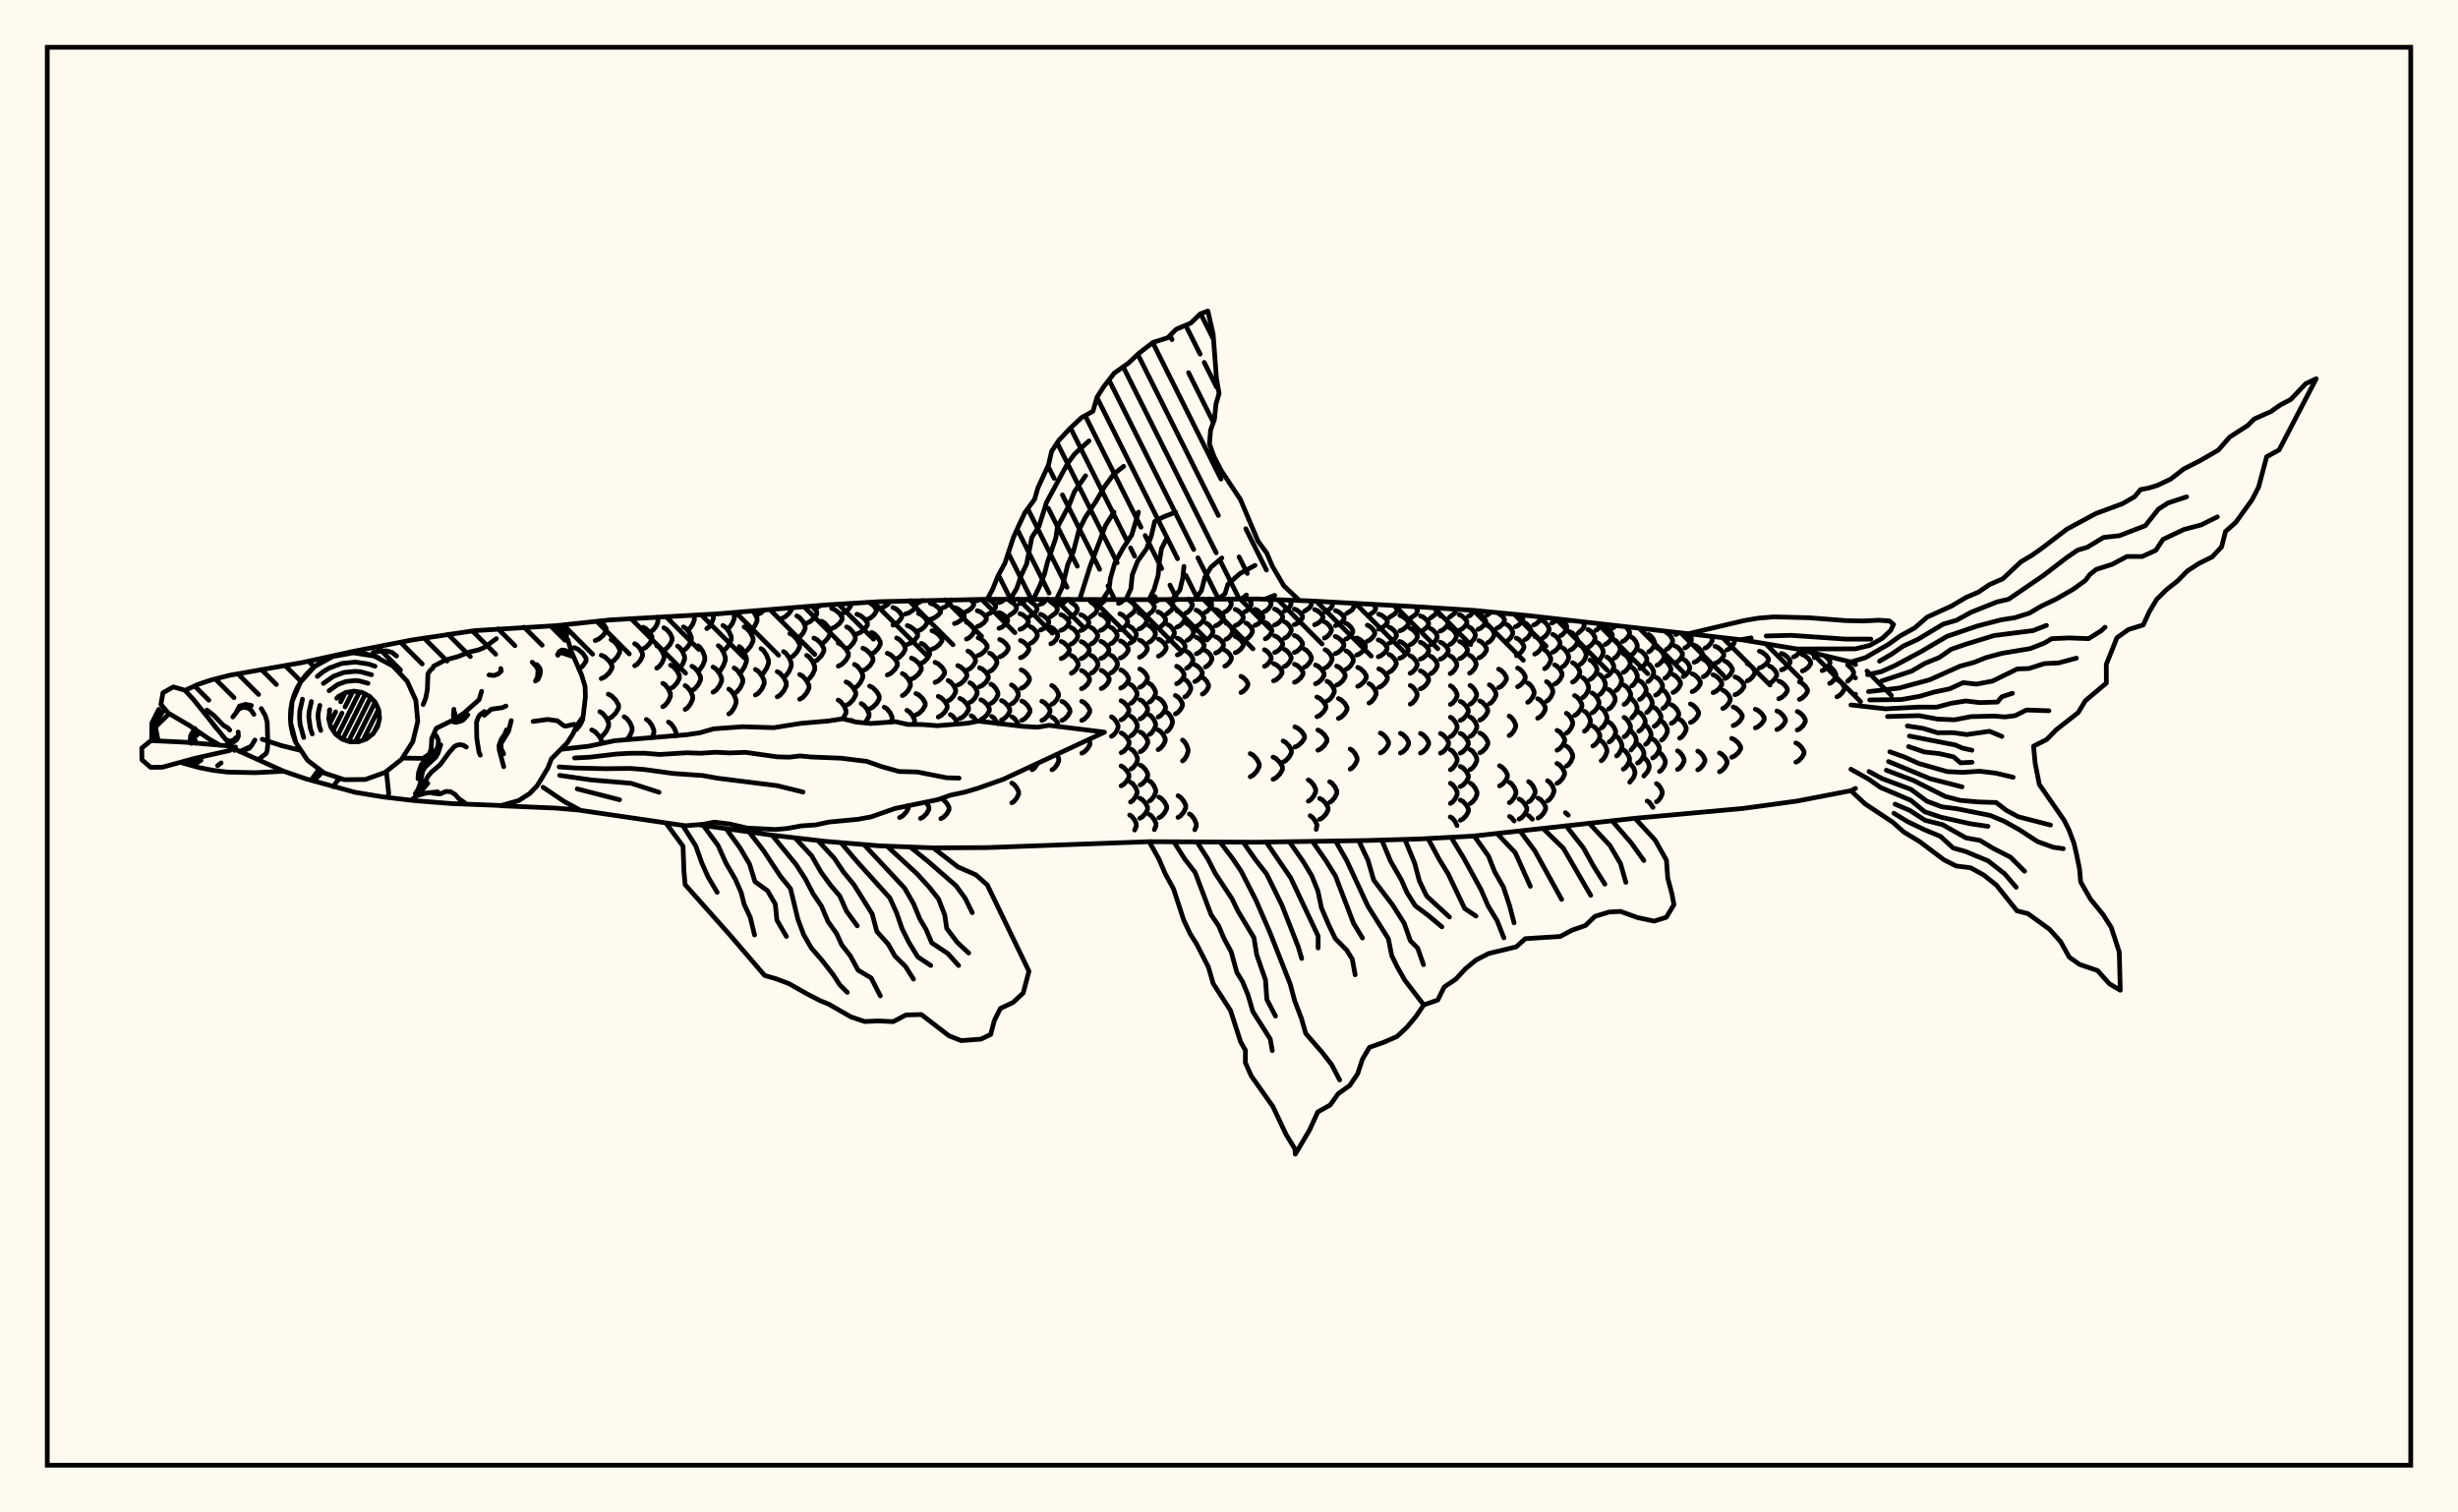 <svg xmlns="http://www.w3.org/2000/svg" width="520" height="320"><rect x="0" y="0" width="520" height="320" fill="floralwhite"/><rect x="10" y="10" width="500" height="300" stroke="black" stroke-width="1" fill="none"/><path stroke="black" stroke-width="1" fill="none" stroke-linecap="round" stroke-linejoin="round" d="
M 117.45 132.4 128.92 131.17 151.76 129.88 174.6 128 186.02 127.3 208.85 126.79 243.11 126.87 265.95 126.72 277.37 127.15 300.21 128.4 311.63 129.13 323.05 130.22 368.73 135.4 380.15 137.31 391.57 140.06 392.55 140.61 
M 392.55 166.81 391.57 167.29 380.15 169.49 368.73 171.05 345.89 173.13 311.63 176.9 300.21 177.51 288.79 177.84 265.95 178.19 243.11 178.08 208.85 179.33 197.44 179.39 186.02 178.96 174.6 178.01 163.18 176.68 147.72 174.49 
M 122.76 171.41 117.5 170.97 106.03 170.48 
M 119.79 134.99 119.91 134.18 119.33 133.21 118.33 132.3 
M 121.53 154.58 121.94 154.34 122.76 153.33 123.29 152.2 123.29 151.73 
M 122.47 141.6 123.32 140.86 123.98 139.87 123.98 139.25 123.32 138.25 122.3 137.37 121.5 137.02 
M 127.38 157.24 127.38 156.91 126.79 155.8 125.89 154.81 125.18 154.43 
M 126.9 156.03 127.5 155.66 128.27 154.71 128.76 153.63 128.76 152.97 128.27 151.89 127.5 150.94 126.9 150.57 
M 125.91 135.53 126.66 135.22 127.62 134.41 128.24 133.49 128.24 132.93 127.62 132.01 126.88 131.39 
M 127.2 143.58 127.93 143.24 128.86 142.38 129.47 141.4 129.47 140.8 128.86 139.82 127.93 138.96 127.2 138.63 
M 128.68 152.09 129.38 151.74 130.28 150.83 130.86 149.8 130.86 149.16 130.28 148.13 129.38 147.22 128.68 146.87 
M 129.28 140.09 129.86 139.77 130.61 138.94 131.1 138.01 131.1 137.43 130.61 136.49 129.86 135.67 129.28 135.34 
M 132.61 156.49 133.28 155.62 133.72 154.59 133.72 153.95 133.28 152.91 132.58 152 132.04 151.65 
M 134.27 140.86 134.8 140.54 135.48 139.73 135.92 138.82 135.92 138.25 135.48 137.33 134.8 136.52 134.27 136.2 
M 137.9 156.09 138.33 155.08 138.33 154.46 137.9 153.45 137.25 152.56 136.74 152.22 
M 136.05 137.26 136.65 136.96 137.43 136.16 137.93 135.27 137.93 134.71 137.43 133.81 136.65 133.02 136.05 132.71 
M 137.74 133.57 138.2 133.27 138.79 132.5 139.18 131.63 139.18 131.09 138.95 130.56 
M 138.93 141.37 139.43 141.05 140.06 140.22 140.47 139.28 140.47 138.7 140.06 137.76 139.43 136.93 138.93 136.61 
M 140.22 149.52 140.74 149.18 141.4 148.32 141.83 147.35 141.83 146.75 141.4 145.77 140.74 144.91 140.22 144.58 
M 142.94 155.72 143.01 154.95 142.59 153.97 141.93 153.11 141.42 152.77 
M 140.45 137.53 141 137.21 141.72 136.39 142.18 135.47 142.18 134.9 141.72 133.97 141 133.15 140.45 132.83 
M 141.86 145.67 142.46 145.34 143.23 144.48 143.73 143.51 143.73 142.9 143.23 141.93 142.46 141.07 141.86 140.74 
M 143.35 141.71 143.82 141.37 144.43 140.5 144.82 139.51 144.82 138.9 144.43 137.91 143.82 137.04 143.35 136.7 
M 144.94 150.1 145.46 149.75 146.11 148.88 146.54 147.89 146.54 147.27 146.11 146.28 145.46 145.41 144.94 145.06 
M 144.59 137.58 145.13 137.25 145.82 136.39 146.26 135.41 146.26 134.81 145.82 133.83 145.13 132.97 144.59 132.64 
M 146.38 146.09 146.97 145.75 147.73 144.85 148.21 143.84 148.21 143.22 147.73 142.21 146.97 141.31 146.38 140.96 
M 145.6 133.19 146.02 132.86 146.57 132.02 146.92 131.07 146.79 130.14 
M 147.65 141.95 148.12 141.59 148.72 140.66 149.1 139.62 149.1 138.97 148.72 137.92 148.12 136.99 147.65 136.63 
M 150.85 146.45 151.43 146.09 152.18 145.16 152.66 144.11 152.66 143.46 152.18 142.42 151.43 141.49 150.85 141.13 
M 149.53 133 149.98 132.66 150.56 131.78 150.93 130.79 150.83 129.93 
M 151.96 142.18 152.44 141.8 153.04 140.83 153.44 139.73 153.44 139.05 153.04 137.96 152.44 136.99 151.96 136.61 
M 154.18 151.05 154.68 150.7 155.31 149.78 155.72 148.75 155.72 148.11 155.31 147.07 154.68 146.16 154.18 145.8 
M 152.93 137.68 153.5 137.32 154.23 136.39 154.7 135.34 154.7 134.69 154.23 133.64 153.5 132.71 152.93 132.34 
M 155.31 146.76 155.89 146.39 156.64 145.45 157.13 144.37 157.13 143.71 156.64 142.64 155.89 141.7 155.31 141.33 
M 153.83 133.12 154.32 132.77 154.94 131.88 155.35 130.87 155.35 130.25 155.09 129.6 
M 156.39 142.44 156.88 142.06 157.51 141.07 157.92 139.96 157.92 139.27 157.51 138.16 156.88 137.18 156.39 136.8 
M 157.43 137.99 158.04 137.62 158.81 136.69 159.31 135.64 159.31 134.99 158.81 133.93 158.04 133.01 157.43 132.64 
M 159.81 147.06 160.41 146.69 161.18 145.75 161.67 144.68 161.67 144.02 161.18 142.95 160.41 142.01 159.81 141.64 
M 158.52 133.59 159.05 133.24 159.72 132.36 160.16 131.37 160.16 130.75 159.34 129.25 
M 160.99 142.8 161.5 142.42 162.15 141.45 162.58 140.36 162.58 139.68 162.15 138.58 161.5 137.61 160.99 137.23 
M 160.31 130 160.96 129.69 161.64 129.06 
M 164.43 147.44 165.04 147.07 165.83 146.14 166.34 145.09 166.34 144.44 165.83 143.39 165.04 142.46 164.43 142.1 
M 165.75 143.31 166.28 142.94 166.96 142 167.4 140.92 167.4 140.26 166.96 139.18 166.28 138.23 165.75 137.86 
M 165.37 130.85 166.06 130.54 166.93 129.77 167.5 128.9 167.5 128.58 
M 167.1 139.18 167.77 138.83 168.61 137.94 169.16 136.92 169.16 136.3 168.61 135.28 167.77 134.39 167.1 134.04 
M 169.18 147.93 169.81 147.58 170.62 146.67 171.14 145.64 171.14 145.01 170.62 143.98 169.81 143.07 169.18 142.71 
M 168.56 135.16 169.13 134.83 169.87 133.99 170.34 133.03 170.34 132.44 169.87 131.49 169.13 130.64 168.56 130.31 
M 170.66 143.96 171.21 143.6 171.91 142.68 172.36 141.64 172.36 140.99 171.91 139.95 171.21 139.02 170.66 138.66 
M 170.6 131.86 171.31 131.56 172.21 130.81 172.79 129.95 172.79 129.42 171.8 128.23 
M 172.18 140.01 172.86 139.67 173.73 138.8 174.29 137.81 174.29 137.2 173.73 136.21 172.86 135.34 172.18 135 
M 172.7 128.62 173.63 128.08 
M 173.8 136.17 174.39 135.85 175.14 135.03 175.62 134.1 175.62 133.52 175.14 132.59 174.39 131.77 173.8 131.44 
M 178.33 152.08 178.97 150.87 178.97 150.27 178.53 149.31 177.85 148.46 177.32 148.12 
M 175.93 132.97 176.64 132.68 177.56 131.94 178.15 131.11 178.15 130.59 177.56 129.75 176.64 129.01 175.93 128.72 
M 177.34 140.93 178.03 140.6 178.91 139.75 179.48 138.79 179.48 138.2 178.91 137.24 178.03 136.39 177.34 136.06 
M 178.99 149.24 179.65 148.9 180.49 148.04 181.03 147.07 181.03 146.46 180.49 145.49 179.65 144.63 178.99 144.29 
M 180.57 152.64 180.09 152.39 
M 178.11 129.84 178.72 129.58 179.49 128.92 179.98 128.17 179.96 127.67 
M 179.11 137.25 179.7 136.94 180.45 136.14 180.94 135.23 180.94 134.66 180.45 133.76 179.7 132.95 179.11 132.64 
M 180.77 145.56 181.34 145.22 182.06 144.35 182.52 143.37 182.52 142.77 182.06 141.78 181.34 140.92 180.77 140.58 
M 183.02 152.96 183.85 151.55 183.85 150.96 183.41 150.02 182.72 149.19 182.19 148.86 
M 181.28 134.11 182 133.83 182.91 133.11 183.5 132.28 183.5 131.78 182.91 130.95 182 130.23 181.28 129.95 
M 182.54 141.88 183.23 141.56 184.11 140.74 184.68 139.81 184.68 139.23 184.11 138.3 183.23 137.47 182.54 137.15 
M 183.97 149.97 184.63 149.64 185.47 148.81 186.01 147.86 186.01 147.27 185.47 146.32 184.63 145.48 183.97 145.16 
M 183.5 131.04 184.11 130.79 184.88 130.13 185.37 129.39 185.37 128.94 184.88 128.2 183.85 127.43 
M 184.4 138.32 184.99 138.02 185.74 137.23 186.23 136.35 186.23 135.8 185.74 134.91 184.99 134.12 184.4 133.82 
M 188.44 152.81 188.71 152.23 188.71 151.66 188.28 150.74 187.6 149.93 187.07 149.62 
M 186.16 128.7 186.88 128.47 187.81 127.88 188.39 127.23 
M 187.71 142.81 188.4 142.5 189.27 141.7 189.83 140.8 189.83 140.24 189.27 139.33 188.4 138.53 187.71 138.22 
M 190.31 172.97 190.9 172.67 191.66 171.9 192.15 171.03 192.11 170.43 
M 188.91 132.26 189.51 132.01 190.28 131.36 190.77 130.63 190.77 130.17 190.28 129.44 189.51 128.79 188.91 128.54 
M 189.68 139.36 190.26 139.07 191.01 138.31 191.49 137.44 191.49 136.91 191.01 136.05 190.26 135.29 189.68 134.99 
M 190.9 147.17 191.45 146.85 192.15 146.04 192.6 145.12 192.6 144.55 192.15 143.63 191.45 142.82 190.9 142.51 
M 193.25 153.28 193.47 152.83 193.47 152.28 193.04 151.38 192.38 150.59 191.86 150.28 
M 191.55 129.91 192.26 129.68 193.17 129.09 193.76 128.43 193.76 128.01 192.78 127.09 
M 191.94 136.35 192.64 136.08 193.54 135.38 194.12 134.6 194.12 134.11 193.54 133.32 192.64 132.63 191.94 132.36 
M 192.82 143.67 193.49 143.36 194.35 142.59 194.9 141.72 194.9 141.18 194.35 140.31 193.49 139.54 192.82 139.24 
M 193.77 151.25 194.4 150.95 195.21 150.16 195.73 149.27 195.73 148.72 195.21 147.83 194.4 147.04 193.77 146.73 
M 194.74 173.16 195.31 172.86 196.04 172.11 196.51 171.25 196.51 170.72 195.91 169.73 
M 194.18 127.58 195.26 127.02 
M 194.29 133.45 194.88 133.2 195.63 132.56 196.12 131.84 196.12 131.39 195.63 130.67 194.88 130.03 194.29 129.78 
M 194.9 140.33 195.47 140.04 196.19 139.31 196.66 138.48 196.66 137.97 196.19 137.14 195.47 136.4 194.9 136.12 
M 196.84 131.03 197.53 130.8 198.41 130.21 198.98 129.55 198.98 129.14 198.41 128.47 197.53 127.88 196.84 127.65 
M 197.16 137.34 197.84 137.08 198.7 136.4 199.27 135.63 199.27 135.16 198.7 134.39 197.84 133.72 197.16 133.45 
M 197.81 144.38 198.46 144.09 199.28 143.35 199.82 142.52 199.82 142 199.28 141.16 198.46 140.42 197.81 140.13 
M 198.49 151.7 199.1 151.4 199.88 150.64 200.38 149.78 200.38 149.25 199.88 148.39 199.1 147.63 198.49 147.33 
M 199.04 173.21 199.59 172.92 200.31 172.17 200.77 171.33 200.77 170.81 200.31 169.97 199.59 169.22 199.08 168.95 
M 199.38 128.62 199.95 128.41 200.66 127.87 201.13 127.25 201.13 126.9 
M 200.58 148.28 201.09 147.99 201.74 147.24 202.17 146.4 202.17 145.88 201.74 145.03 201.09 144.29 200.58 143.99 
M 202.56 153.16 202.16 152.23 201.53 151.48 201.04 151.19 
M 201.92 131.93 202.58 131.7 203.41 131.11 203.96 130.45 203.96 130.04 203.41 129.38 202.58 128.79 201.92 128.56 
M 202.62 144.93 203.23 144.65 204.03 143.93 204.54 143.12 204.54 142.62 204.03 141.81 203.23 141.1 202.62 140.82 
M 203.07 152.01 203.66 151.72 204.41 150.99 204.9 150.15 204.9 149.63 204.41 148.8 203.66 148.06 203.07 147.77 
M 204.34 129.41 204.87 129.2 205.55 128.65 205.99 128.03 205.99 127.64 205.32 126.84 
M 204.46 135.21 204.99 134.97 205.66 134.35 206.1 133.65 206.1 133.21 205.66 132.51 204.99 131.89 204.46 131.65 
M 204.77 141.69 205.28 141.42 205.94 140.74 206.37 139.96 206.37 139.48 205.94 138.71 205.28 138.02 204.77 137.75 
M 205.17 148.61 205.67 148.33 206.3 147.61 206.71 146.79 206.71 146.28 206.3 145.46 205.67 144.74 205.17 144.46 
M 206.63 152.64 205.94 151.73 205.46 151.44 
M 206.69 127.11 207.47 126.81 
M 206.75 132.56 207.37 132.33 208.16 131.75 208.67 131.09 208.67 130.68 208.16 130.02 207.37 129.44 206.75 129.21 
M 206.93 138.66 207.54 138.41 208.32 137.76 208.83 137.03 208.83 136.57 208.32 135.84 207.54 135.19 206.93 134.94 
M 207.23 145.29 207.83 145.02 208.59 144.32 209.08 143.53 209.08 143.05 208.59 142.26 207.83 141.56 207.23 141.29 
M 207.52 152.22 208.09 151.93 208.83 151.21 209.3 150.39 209.3 149.89 208.83 149.07 208.09 148.34 207.52 148.06 
M 209.05 129.92 209.55 129.71 210.19 129.16 210.61 128.54 210.61 128.15 210.19 127.53 209.08 126.78 
M 209.36 142.05 209.85 141.79 210.48 141.12 210.89 140.35 210.89 139.88 210.48 139.12 209.85 138.45 209.36 138.19 
M 209.63 148.82 210.11 148.54 210.72 147.83 211.11 147.03 211.11 146.53 210.72 145.73 210.11 145.02 209.63 144.75 
M 211.13 153.15 210.27 151.88 209.8 151.6 
M 211.28 127.5 211.87 127.3 212.65 126.76 
M 211.34 132.94 211.93 132.72 212.68 132.14 213.17 131.48 213.17 131.07 212.68 130.41 211.93 129.83 211.34 129.61 
M 211.48 138.98 212.06 138.73 212.81 138.09 213.29 137.37 213.29 136.92 212.81 136.19 212.06 135.55 211.48 135.3 
M 211.87 152.34 212.44 152.06 213.16 151.34 213.62 150.54 213.62 150.03 213.16 149.23 212.44 148.51 211.87 148.23 
M 213.54 130.21 214.64 129.45 215.04 128.83 215.04 128.45 214.64 127.83 213.54 127.06 
M 213.97 148.93 214.44 148.66 215.04 147.96 215.43 147.16 215.43 146.67 215.04 145.88 214.44 145.18 213.97 144.91 
M 215.53 153.6 215.14 152.68 214.55 151.96 214.09 151.68 
M 214.05 169.85 214.51 169.57 215.1 168.84 215.49 168.02 215.49 167.51 215.1 166.69 214.51 165.97 214.05 165.68 
M 215.71 127.73 216.28 127.53 217.24 126.74 
M 215.77 133.16 216.34 132.94 217.08 132.36 217.55 131.7 217.55 131.3 217.08 130.64 216.34 130.06 215.77 129.84 
M 215.88 139.16 216.45 138.92 217.18 138.28 217.65 137.56 217.65 137.11 217.18 136.39 216.45 135.76 215.88 135.51 
M 216.03 145.63 216.6 145.37 217.32 144.69 217.78 143.92 217.78 143.44 217.32 142.67 216.6 141.99 216.03 141.72 
M 216.16 152.4 216.72 152.12 217.43 151.41 217.89 150.61 217.89 150.11 217.43 149.31 216.72 148.6 216.16 148.32 
M 217.92 130.39 219 129.62 219.39 129 219.39 128.62 219 128 217.92 127.23 
M 217.99 136.11 218.47 135.87 219.07 135.26 219.46 134.57 219.46 134.15 219.07 133.46 218.47 132.85 217.99 132.61 
M 218.34 162.86 218.8 162.57 219.55 161.48 
M 220.04 127.86 220.6 127.65 221.63 126.73 
M 220.11 133.3 220.68 133.07 221.4 132.5 221.86 131.84 221.86 131.43 221.4 130.78 220.68 130.2 220.11 129.97 
M 220.41 152.43 220.96 152.15 221.67 151.44 222.13 150.65 222.13 150.15 221.67 149.35 220.96 148.65 220.41 148.37 
M 222.23 130.5 223.29 129.73 223.68 129.1 223.68 128.72 223.29 128.09 222.23 127.32 
M 222.31 136.21 222.78 135.98 223.38 135.37 223.76 134.68 223.76 134.26 223.38 133.57 222.78 132.96 222.31 132.73 
M 222.5 149.01 222.96 148.74 223.55 148.05 223.93 147.27 223.93 146.78 223.55 146 222.96 145.31 222.5 145.04 
M 223.98 153.76 223.6 152.73 223.01 152.01 222.55 151.73 
M 222.56 162.86 223.02 162.57 223.6 161.84 223.98 161.01 223.98 160.5 223.56 159.61 
M 224.28 127.91 224.83 127.7 225.85 126.77 
M 224.4 133.38 224.96 133.16 225.67 132.57 226.13 131.92 226.13 131.51 225.67 130.85 224.96 130.27 224.4 130.04 
M 224.49 139.34 225.04 139.09 225.75 138.46 226.21 137.75 226.21 137.3 225.75 136.59 225.04 135.96 224.49 135.71 
M 224.64 152.43 225.19 152.16 225.89 151.45 226.35 150.66 226.35 150.16 225.89 149.37 225.19 148.66 224.64 148.39 
M 226.48 130.55 227.53 129.77 227.91 129.14 227.91 128.75 227.53 128.12 226.48 127.34 
M 226.58 136.27 227.04 136.03 227.63 135.42 228.01 134.74 228.01 134.31 227.63 133.62 227.04 133.02 226.58 132.78 
M 226.65 142.45 227.11 142.19 227.7 141.54 228.08 140.8 228.08 140.34 227.7 139.6 227.11 138.95 226.65 138.69 
M 228.63 133.41 229.18 133.18 229.88 132.6 230.34 131.94 230.34 131.53 229.88 130.86 229.18 130.28 228.63 130.05 
M 228.72 139.36 229.27 139.11 229.97 138.48 230.43 137.77 230.43 137.32 229.97 136.61 229.27 135.98 228.72 135.74 
M 228.79 145.72 229.34 145.46 230.04 144.79 230.49 144.03 230.49 143.56 230.04 142.8 229.34 142.13 228.79 141.87 
M 228.84 152.42 229.39 152.15 230.09 151.45 230.54 150.65 230.54 150.16 230.09 149.36 229.39 148.66 228.84 148.38 
M 228.87 159.35 229.42 159.06 230.12 158.34 230.57 157.52 230.57 157.01 230.28 156.49 
M 230.68 130.55 231.71 129.76 232.08 129.12 232.08 128.73 231.71 128.09 230.68 127.3 
M 230.8 136.27 231.25 136.03 231.83 135.43 232.21 134.74 232.21 134.31 231.83 133.62 231.25 133.02 230.8 132.78 
M 230.86 142.43 231.31 142.18 231.89 141.53 232.27 140.79 232.27 140.33 231.89 139.59 231.31 138.94 230.86 138.69 
M 232.57 127.82 233.11 127.61 233.96 126.83 
M 232.81 133.38 233.35 133.15 234.04 132.56 234.48 131.89 234.48 131.48 234.04 130.82 233.35 130.23 232.81 130 
M 232.9 139.32 233.45 139.08 234.14 138.45 234.59 137.73 234.59 137.29 234.14 136.58 233.45 135.95 232.9 135.7 
M 232.97 145.69 233.51 145.43 234.2 144.75 234.65 143.99 234.65 143.52 234.2 142.76 233.51 142.09 232.97 141.83 
M 234.95 136.21 235.4 135.98 235.97 135.37 236.34 134.68 236.34 134.25 235.97 133.56 235.4 132.95 234.95 132.71 
M 235.01 142.37 235.46 142.12 236.03 141.47 236.4 140.73 236.4 140.27 236.03 139.53 235.46 138.88 235.01 138.63 
M 235.13 155.79 235.58 155.51 236.16 154.79 236.53 153.98 236.53 153.48 236.16 152.67 235.58 151.95 235.13 151.67 
M 236.62 127.67 237.14 127.45 237.85 126.85 
M 236.91 133.27 237.44 133.04 238.12 132.45 238.56 131.78 238.56 131.36 238.12 130.69 237.44 130.1 236.91 129.87 
M 237.02 139.23 237.55 138.98 238.24 138.35 238.68 137.63 238.68 137.19 238.24 136.47 237.55 135.84 237.02 135.6 
M 237.09 145.59 237.62 145.33 238.31 144.66 238.75 143.9 238.75 143.43 238.31 142.67 237.62 141.99 237.09 141.73 
M 237.16 152.31 237.69 152.04 238.37 151.33 238.81 150.53 238.81 150.04 238.37 149.24 237.69 148.54 237.16 148.26 
M 237.2 159.25 237.73 158.96 238.42 158.24 238.86 157.42 238.86 156.91 238.42 156.09 237.73 155.37 237.2 155.08 
M 237.17 166.26 237.7 165.97 238.39 165.24 238.83 164.41 238.83 163.9 238.39 163.08 237.7 162.35 237.17 162.06 
M 238.85 130.32 239.85 129.51 240.21 128.86 240.21 128.45 239.85 127.8 238.85 127 
M 239.03 136.08 239.47 135.84 240.03 135.23 240.4 134.53 240.4 134.1 240.03 133.41 239.47 132.8 239.03 132.56 
M 239.18 148.82 239.62 148.55 240.18 147.86 240.54 147.08 240.54 146.59 240.18 145.81 239.62 145.12 239.18 144.85 
M 239.24 155.69 239.68 155.4 240.24 154.69 240.6 153.87 240.6 153.37 240.24 152.55 239.68 151.83 239.24 151.55 
M 239.27 162.7 239.71 162.42 240.27 161.69 240.63 160.86 240.63 160.35 240.27 159.52 239.71 158.79 239.27 158.51 
M 239.17 169.69 239.61 169.41 240.18 168.68 240.54 167.86 240.54 167.34 240.18 166.52 239.61 165.79 239.17 165.51 
M 240.04 175.61 240.39 174.82 240.39 174.3 240.02 173.47 239.44 172.73 238.99 172.44 
M 240.95 133.1 241.47 132.86 242.14 132.27 242.58 131.59 242.58 131.18 242.14 130.5 241.47 129.91 240.95 129.67 
M 241.07 139.05 241.6 138.81 242.27 138.18 242.71 137.46 242.71 137.02 242.27 136.3 241.6 135.67 241.07 135.43 
M 241.13 145.41 241.65 145.15 242.32 144.48 242.75 143.72 242.75 143.25 242.32 142.49 241.65 141.81 241.13 141.55 
M 241.18 152.11 241.7 151.84 242.36 151.13 242.78 150.34 242.78 149.84 242.36 149.05 241.7 148.34 241.18 148.07 
M 241.22 159.05 241.74 158.77 242.39 158.04 242.81 157.22 242.81 156.71 242.39 155.89 241.74 155.17 241.22 154.88 
M 241.2 166.08 241.72 165.79 242.38 165.06 242.81 164.23 242.81 163.71 242.38 162.88 241.72 162.15 241.2 161.87 
M 241.12 173.13 241.65 172.84 242.33 172.1 242.77 171.26 242.77 170.74 242.33 169.91 241.65 169.17 241.12 168.88 
M 242.85 130.11 243.84 129.3 244.2 128.64 244.2 128.23 243.84 127.57 243.06 126.87 
M 243.06 135.89 243.5 135.65 244.06 135.04 244.42 134.34 244.42 133.91 244.06 133.22 243.5 132.61 243.06 132.37 
M 243.14 148.55 243.57 148.28 244.11 147.6 244.46 146.82 244.46 146.34 244.11 145.56 243.57 144.87 243.14 144.6 
M 243.18 155.39 243.59 155.11 244.12 154.39 244.47 153.58 244.47 153.08 244.12 152.26 243.59 151.55 243.18 151.27 
M 243.16 169.49 243.59 169.2 244.14 168.46 244.49 167.62 244.49 167.11 244.14 166.27 243.59 165.53 243.16 165.24 
M 244.21 175.53 244.55 174.75 244.55 174.22 244.17 173.37 243.59 172.62 243.14 172.32 
M 244.58 127.22 245.27 126.84 
M 244.96 132.89 245.48 132.66 246.16 132.06 246.59 131.39 246.59 130.97 246.16 130.29 245.48 129.69 244.96 129.46 
M 245.08 138.83 245.6 138.58 246.27 137.95 246.7 137.24 246.7 136.8 246.27 136.09 245.6 135.47 245.08 135.22 
M 245.02 151.7 245.52 151.43 246.15 150.73 246.56 149.94 246.56 149.45 246.15 148.67 245.52 147.97 245.02 147.7 
M 245.01 158.6 245.49 158.32 246.11 157.6 246.51 156.77 246.51 156.27 246.11 155.44 245.49 154.72 245.01 154.44 
M 245.17 173.02 245.7 172.73 246.38 171.96 246.81 171.1 246.81 170.57 246.38 169.71 245.7 168.95 245.17 168.65 
M 246.85 129.9 247.84 129.08 248.2 128.42 248.2 128 247.34 126.81 
M 247.08 135.68 247.52 135.44 248.08 134.83 248.44 134.14 248.44 133.71 248.08 133.02 247.52 132.41 247.08 132.18 
M 246.83 154.77 247.22 154.49 247.72 153.79 248.04 152.99 248.04 152.49 247.72 151.69 247.22 150.98 246.83 150.71 
M 248.55 126.99 249.02 126.79 
M 248.98 132.69 249.51 132.46 250.18 131.86 250.62 131.18 250.62 130.76 250.18 130.08 249.51 129.49 248.98 129.25 
M 249.07 138.57 249.6 138.33 250.27 137.71 250.7 137.01 250.7 136.58 250.27 135.88 249.6 135.26 249.07 135.02 
M 248.92 144.66 249.43 144.41 250.07 143.77 250.49 143.04 250.49 142.59 250.07 141.86 249.43 141.22 248.92 140.97 
M 248.66 151.04 249.14 150.78 249.75 150.1 250.14 149.34 250.14 148.86 249.75 148.09 249.14 147.42 248.66 147.15 
M 249.21 172.94 249.73 172.63 250.41 171.83 250.85 170.93 250.85 170.37 250.41 169.47 249.73 168.67 249.21 168.36 
M 250.86 129.71 251.31 129.48 251.87 128.88 252.23 128.21 252.23 127.8 251.51 126.75 
M 251.12 135.49 251.56 135.25 252.13 134.65 252.49 133.96 252.49 133.54 252.13 132.85 251.56 132.24 251.12 132.01 
M 251.02 141.39 251.45 141.15 252 140.53 252.36 139.83 252.36 139.39 252 138.69 251.45 138.07 251.02 137.83 
M 250.65 147.46 251.06 147.21 251.58 146.57 251.91 145.84 251.91 145.39 251.58 144.66 251.06 144.02 250.65 143.77 
M 250.17 160.99 250.55 160.69 251.03 159.93 251.34 159.06 251.34 158.52 251.03 157.65 250.55 156.88 250.17 156.58 
M 252.76 175.55 253.07 174.83 253.07 174.26 252.68 173.34 252.09 172.53 251.62 172.21 
M 252.57 126.8 252.73 126.73 
M 253.03 132.53 253.56 132.29 254.25 131.69 254.69 131.02 254.69 130.6 254.25 129.92 253.56 129.32 253.03 129.08 
M 253.09 138.33 253.62 138.1 254.3 137.49 254.73 136.8 254.73 136.38 254.3 135.69 253.62 135.08 253.09 134.84 
M 252.76 144.21 253.27 143.96 253.92 143.34 254.35 142.64 254.35 142.21 253.92 141.51 253.27 140.89 252.76 140.65 
M 254.93 129.57 255.38 129.34 255.95 128.74 256.32 128.06 256.32 127.65 255.7 126.71 
M 255.21 135.34 255.65 135.11 256.23 134.51 256.6 133.82 256.6 133.4 256.23 132.72 255.65 132.12 255.21 131.88 
M 255.01 141.11 255.45 140.88 256.02 140.27 256.38 139.59 256.38 139.17 256.02 138.49 255.45 137.89 255.01 137.65 
M 254.37 146.86 254.79 146.62 255.32 146.01 255.67 145.32 255.67 144.89 255.32 144.19 254.79 143.58 254.37 143.34 
M 257.14 132.42 257.68 132.19 258.37 131.59 258.82 130.91 258.82 130.49 258.37 129.81 257.68 129.21 257.14 128.98 
M 257.17 138.17 257.71 137.94 258.4 137.34 258.84 136.66 258.84 136.24 258.4 135.56 257.71 134.96 257.17 134.73 
M 259.07 129.5 259.53 129.26 260.11 128.66 260.48 127.99 260.48 127.57 259.94 126.71 
M 259.35 135.27 259.81 135.03 260.39 134.43 260.76 133.75 260.76 133.33 260.39 132.65 259.81 132.05 259.35 131.82 
M 259.11 140.95 259.56 140.72 260.13 140.13 260.51 139.46 260.51 139.05 260.13 138.38 259.56 137.79 259.11 137.56 
M 261.31 132.37 261.86 132.14 262.56 131.54 263.01 130.86 263.01 130.44 262.56 129.76 261.86 129.17 261.31 128.93 
M 261.33 138.1 261.87 137.87 262.57 137.27 263.02 136.6 263.02 136.18 262.57 135.51 261.87 134.91 261.33 134.68 
M 263.28 129.48 263.73 129.24 264.32 128.65 264.69 127.97 264.69 127.56 264.16 126.72 
M 263.55 135.25 264 135.01 264.58 134.41 264.95 133.73 264.95 133.31 264.58 132.63 264 132.03 263.55 131.8 
M 262.52 146.52 262.99 146.29 263.6 145.69 263.99 145.02 263.99 144.6 263.6 143.92 262.99 143.33 262.52 143.1 
M 265.49 132.32 266.04 132.09 266.73 131.5 267.18 130.82 267.18 130.41 266.73 129.73 266.04 129.14 265.49 128.91 
M 264.5 164.34 265.11 164.01 265.89 163.16 266.4 162.19 266.4 161.6 265.89 160.63 265.11 159.78 264.5 159.45 
M 267.47 129.41 267.92 129.19 268.51 128.6 268.89 127.94 268.89 127.54 268.45 126.81 
M 267.68 135.16 268.12 134.92 268.7 134.32 269.06 133.64 269.06 133.22 268.7 132.54 268.12 131.94 267.68 131.71 
M 267.5 140.97 267.96 140.73 268.54 140.12 268.92 139.43 268.92 139.01 268.54 138.32 267.96 137.71 267.5 137.47 
M 269.65 132.23 270.19 132.01 270.89 131.42 271.34 130.76 271.34 130.35 270.89 129.68 270.19 129.1 269.65 128.87 
M 269.66 138.05 270.21 137.81 270.9 137.2 271.35 136.51 271.35 136.08 270.9 135.39 270.21 134.78 269.66 134.54 
M 269.43 144.05 270.01 143.81 270.74 143.17 271.21 142.45 271.21 142.01 270.74 141.29 270.01 140.66 269.43 140.41 
M 269.32 164.88 269.96 164.56 270.78 163.74 271.31 162.82 271.31 162.24 270.78 161.32 269.96 160.5 269.32 160.18 
M 271.67 129.34 272.72 128.56 273.11 127.93 273.11 127.53 272.77 126.97 
M 271.77 135.03 272.22 134.79 272.79 134.19 273.16 133.52 273.16 133.09 272.79 132.42 272.22 131.82 271.77 131.58 
M 271.71 141.03 272.17 140.79 272.76 140.15 273.14 139.43 273.14 138.99 272.76 138.27 272.17 137.64 271.71 137.39 
M 271.45 161.23 272.01 160.93 272.74 160.15 273.2 159.28 273.2 158.73 272.74 157.86 272.01 157.08 271.45 156.78 
M 273.82 132.16 274.38 131.94 275.08 131.37 275.54 130.72 275.54 130.31 275.08 129.66 274.38 129.09 273.82 128.86 
M 273.84 138.04 274.39 137.8 275.09 137.17 275.55 136.47 275.55 136.03 275.09 135.33 274.39 134.7 273.84 134.46 
M 273.85 144.36 274.43 144.1 275.17 143.43 275.65 142.68 275.65 142.21 275.17 141.45 274.43 140.79 273.85 140.53 
M 273.94 158.05 274.59 157.76 275.43 157.02 275.97 156.18 275.97 155.66 275.43 154.82 274.59 154.08 273.94 153.79 
M 275.95 129.34 277.03 128.59 277.42 127.98 277.42 127.61 277.11 127.14 
M 275.97 141.15 276.43 140.9 277.03 140.24 277.42 139.49 277.42 139.03 277.03 138.28 276.43 137.62 275.97 137.36 
M 276.78 169.51 277.29 169.21 277.93 168.43 278.34 167.54 278.34 166.99 277.93 166.11 277.29 165.33 276.78 165.02 
M 278.45 175.47 278.62 174.55 278.23 173.67 277.64 172.9 277.17 172.59 
M 278.1 132.19 278.66 131.97 279.39 131.41 279.86 130.77 279.86 130.38 279.39 129.74 278.66 129.18 278.1 128.96 
M 278.3 144.68 278.88 144.41 279.63 143.72 280.11 142.93 280.11 142.44 279.63 141.66 278.88 140.97 278.3 140.7 
M 278.6 151.64 279.21 151.36 279.99 150.63 280.49 149.81 280.49 149.3 279.99 148.48 279.21 147.75 278.6 147.47 
M 278.8 158.73 279.42 158.44 280.21 157.69 280.72 156.85 280.72 156.33 280.21 155.49 279.42 154.75 278.8 154.46 
M 279.18 173.35 279.75 173.05 280.49 172.28 280.96 171.41 280.96 170.87 280.49 170 279.75 169.23 279.18 168.93 
M 280.35 129.48 281.46 128.76 281.86 128.17 281.86 127.81 281.56 127.36 
M 280.18 135 280.66 134.77 281.27 134.17 281.66 133.5 281.66 133.08 281.27 132.41 280.66 131.81 280.18 131.58 
M 280.32 141.34 280.8 141.08 281.41 140.4 281.8 139.64 281.8 139.16 281.41 138.4 280.8 137.72 280.32 137.46 
M 280.74 148.32 281.23 148.04 281.86 147.31 282.27 146.48 282.27 145.97 281.86 145.15 281.23 144.42 280.74 144.14 
M 281.3 169.76 281.78 169.46 282.4 168.7 282.8 167.85 282.8 167.31 282.4 166.46 281.78 165.7 281.3 165.4 
M 282.51 132.38 283.1 132.17 283.85 131.61 284.34 130.98 284.34 130.59 283.85 129.96 283.1 129.41 282.51 129.19 
M 282.48 138.3 283.06 138.05 283.81 137.42 284.29 136.7 284.29 136.25 283.81 135.53 283.06 134.9 282.48 134.65 
M 282.76 144.96 283.34 144.69 284.09 143.99 284.57 143.19 284.57 142.7 284.09 141.9 283.34 141.2 282.76 140.93 
M 283.15 152.01 283.74 151.72 284.49 150.99 284.97 150.16 284.97 149.65 284.49 148.82 283.74 148.08 283.15 147.8 
M 284.88 129.79 286.01 129.08 286.42 128.49 286.42 128.13 286.04 127.59 
M 284.65 135.26 285.14 135.02 285.78 134.43 286.19 133.76 286.19 133.35 285.78 132.67 285.14 132.08 284.65 131.85 
M 284.77 141.6 285.26 141.33 285.89 140.66 286.29 139.89 286.29 139.41 285.89 138.65 285.26 137.97 284.77 137.71 
M 285.63 162.73 286.11 162.44 286.71 161.7 287.1 160.86 287.1 160.35 286.71 159.51 286.11 158.77 285.63 158.48 
M 287 138.6 287.59 138.36 288.36 137.73 288.85 137.01 288.85 136.57 288.36 135.85 287.59 135.22 287 134.98 
M 287.23 145.21 287.81 144.94 288.56 144.24 289.04 143.45 289.04 142.97 288.56 142.18 287.81 141.48 287.23 141.21 
M 289.47 130.2 290.61 129.48 291.02 128.89 291.02 128.53 290.48 127.83 
M 289.26 135.66 289.76 135.43 290.41 134.84 290.83 134.17 290.83 133.76 290.41 133.09 289.76 132.5 289.26 132.27 
M 289.62 148.75 290.1 148.47 290.71 147.76 291.11 146.95 291.11 146.45 290.71 145.64 290.1 144.92 289.62 144.65 
M 291.82 127.93 291.88 127.92 
M 291.66 133.13 292.25 132.91 293.01 132.35 293.51 131.72 293.51 131.33 293.01 130.7 292.25 130.15 291.66 129.93 
M 291.58 138.96 292.17 138.72 292.94 138.09 293.43 137.39 293.43 136.95 292.94 136.24 292.17 135.62 291.58 135.38 
M 291.7 145.44 292.28 145.17 293.02 144.49 293.51 143.71 293.51 143.24 293.02 142.46 292.28 141.78 291.7 141.51 
M 292.02 159.3 292.58 159.01 293.29 158.28 293.75 157.45 293.75 156.94 293.29 156.11 292.58 155.38 292.02 155.1 
M 294.01 130.57 295.12 129.84 295.53 129.24 295.53 128.87 294.92 128.09 
M 293.88 136.08 294.37 135.85 295.01 135.26 295.42 134.59 295.42 134.18 295.01 133.51 294.37 132.92 293.88 132.69 
M 293.86 142.21 294.35 141.96 294.98 141.3 295.38 140.57 295.38 140.11 294.98 139.37 294.35 138.72 293.86 138.46 
M 296.24 128.17 296.24 128.17 
M 296.16 133.45 296.74 133.23 297.48 132.67 297.96 132.03 297.96 131.64 297.48 131 296.74 130.44 296.16 130.22 
M 296.1 139.28 296.69 139.03 297.43 138.41 297.91 137.71 297.91 137.28 297.43 136.58 296.69 135.96 296.1 135.71 
M 296.27 159.33 296.83 159.04 297.54 158.32 297.99 157.49 297.99 156.98 297.54 156.16 296.83 155.43 296.27 155.15 
M 298.4 130.78 299.47 130.03 299.85 129.42 299.85 129.05 299.37 128.35 
M 298.36 136.37 298.83 136.13 299.44 135.54 299.84 134.87 299.84 134.45 299.44 133.78 298.83 133.19 298.36 132.96 
M 298.32 142.45 298.8 142.19 299.41 141.55 299.8 140.82 299.8 140.37 299.41 139.64 298.8 138.99 298.32 138.74 
M 298.35 148.98 298.81 148.72 299.42 148.03 299.8 147.25 299.8 146.77 299.42 145.99 298.81 145.3 298.35 145.03 
M 300.5 133.59 301.05 133.37 301.76 132.8 302.22 132.16 302.22 131.76 301.76 131.11 301.05 130.54 300.5 130.32 
M 300.48 139.45 301.04 139.21 301.76 138.59 302.23 137.88 302.23 137.45 301.76 136.75 301.04 136.13 300.48 135.88 
M 300.48 145.75 301.04 145.5 301.76 144.83 302.22 144.08 302.22 143.61 301.76 142.86 301.04 142.19 300.48 141.93 
M 300.51 159.34 301.06 159.06 301.77 158.34 302.23 157.52 302.23 157.01 301.77 156.19 301.06 155.46 300.51 155.18 
M 302.6 130.78 303.62 130.02 303.99 129.4 303.99 129.02 303.75 128.63 
M 302.63 136.44 303.08 136.21 303.66 135.61 304.04 134.93 304.04 134.51 303.66 133.83 303.08 133.23 302.63 133 
M 302.63 142.55 303.09 142.3 303.68 141.65 304.06 140.92 304.06 140.47 303.68 139.74 303.09 139.09 302.63 138.84 
M 304.64 133.54 305.18 133.31 305.86 132.74 306.31 132.09 306.31 131.69 305.86 131.04 305.18 130.46 304.64 130.24 
M 304.69 139.46 305.24 139.22 305.93 138.59 306.38 137.88 306.38 137.44 305.93 136.74 305.24 136.11 304.69 135.87 
M 304.74 159.35 305.29 159.07 305.99 158.35 306.44 157.53 306.44 157.02 305.99 156.2 305.29 155.48 304.74 155.19 
M 306.64 130.6 307.64 129.84 308 129.22 308 128.9 
M 306.72 136.34 307.16 136.1 307.73 135.49 308.09 134.81 308.09 134.38 307.73 133.69 307.16 133.09 306.72 132.85 
M 306.8 142.52 307.25 142.27 307.83 141.62 308.2 140.88 308.2 140.42 307.83 139.68 307.25 139.03 306.8 138.78 
M 306.84 149.04 307.29 148.78 307.87 148.09 308.25 147.31 308.25 146.83 307.87 146.05 307.29 145.37 306.84 145.1 
M 306.84 155.85 307.3 155.57 307.88 154.86 308.26 154.05 308.26 153.55 307.88 152.74 307.3 152.02 306.84 151.75 
M 306.84 162.86 307.3 162.57 307.88 161.84 308.26 161.01 308.26 160.49 307.88 159.66 307.3 158.93 306.84 158.64 
M 306.84 169.98 307.3 169.69 307.89 168.95 308.27 168.11 308.27 167.59 307.89 166.75 307.3 166.01 306.84 165.72 
M 308.23 174.67 307.87 173.87 307.28 173.13 306.82 172.84 
M 308.69 133.37 309.21 133.14 309.88 132.56 310.32 131.91 310.32 131.5 309.88 130.85 309.21 130.27 308.69 130.05 
M 308.79 139.36 309.32 139.11 310 138.48 310.44 137.76 310.44 137.32 310 136.6 309.32 135.97 308.79 135.73 
M 308.92 152.42 309.47 152.15 310.16 151.45 310.61 150.65 310.61 150.16 310.16 149.37 309.47 148.67 308.92 148.39 
M 308.93 159.34 309.48 159.05 310.17 158.33 310.62 157.51 310.62 157 310.17 156.18 309.48 155.45 308.93 155.17 
M 308.94 166.41 309.49 166.12 310.18 165.38 310.64 164.55 310.64 164.03 310.18 163.19 309.49 162.45 308.94 162.16 
M 308.94 173.55 309.49 173.26 310.2 172.52 310.65 171.68 310.65 171.16 310.2 170.31 309.49 169.57 308.94 169.28 
M 310.63 130.38 311.07 130.17 311.89 129.16 
M 310.75 136.16 311.19 135.92 311.75 135.31 312.11 134.61 312.11 134.18 311.75 133.49 311.19 132.88 310.75 132.64 
M 310.9 142.42 311.34 142.16 311.91 141.5 312.27 140.76 312.27 140.29 311.91 139.55 311.34 138.89 310.9 138.63 
M 310.99 148.99 311.44 148.72 312.01 148.03 312.38 147.25 312.38 146.76 312.01 145.98 311.44 145.29 310.99 145.02 
M 311.02 155.81 311.47 155.53 312.05 154.82 312.42 154.01 312.42 153.51 312.05 152.7 311.47 151.98 311.02 151.7 
M 311.02 162.82 311.47 162.54 312.05 161.8 312.42 160.97 312.42 160.45 312.05 159.62 311.47 158.88 311.02 158.6 
M 311.05 169.99 311.5 169.69 312.09 168.95 312.46 168.1 312.46 167.58 312.09 166.74 311.5 165.99 311.05 165.7 
M 312.69 133.16 313.21 132.93 313.88 132.35 314.31 131.69 314.31 131.29 313.88 130.63 313.21 130.05 312.69 129.82 
M 312.84 139.2 313.36 138.95 314.04 138.31 314.47 137.59 314.47 137.14 314.04 136.42 313.36 135.78 312.84 135.54 
M 313.06 152.36 313.6 152.08 314.29 151.38 314.73 150.58 314.73 150.08 314.29 149.29 313.6 148.58 313.06 148.31 
M 313.08 159.28 313.62 158.99 314.32 158.27 314.76 157.44 314.76 156.94 314.32 156.11 313.62 155.39 313.08 155.1 
M 314.62 130.14 315.49 129.5 
M 314.76 135.95 315.19 135.71 315.74 135.1 316.1 134.4 316.1 133.97 315.74 133.27 315.19 132.65 314.76 132.41 
M 315.09 148.89 315.53 148.62 316.1 147.92 316.47 147.13 316.47 146.65 316.1 145.86 315.53 145.16 315.09 144.89 
M 316.66 132.91 317.18 132.68 317.84 132.1 318.27 131.44 318.27 131.03 317.84 130.38 316.8 129.63 
M 317.04 145.49 317.57 145.23 318.24 144.54 318.68 143.77 318.68 143.29 318.24 142.52 317.57 141.84 317.04 141.57 
M 317.23 166.28 317.77 165.99 318.46 165.25 318.9 164.41 318.9 163.89 318.46 163.04 317.77 162.3 317.23 162.01 
M 318.57 129.86 318.68 129.81 
M 318.7 135.68 319.13 135.44 319.68 134.82 320.03 134.12 320.03 133.69 319.68 132.99 319.13 132.37 318.7 132.13 
M 319.27 155.63 319.71 155.35 320.28 154.63 320.65 153.82 320.65 153.31 320.28 152.5 319.71 151.78 319.27 151.5 
M 319.31 169.82 319.76 169.53 320.33 168.78 320.7 167.93 320.7 167.41 320.33 166.56 319.76 165.81 319.31 165.52 
M 320.32 173.7 319.8 173.03 319.36 172.74 
M 320.59 132.6 321.1 132.38 321.75 131.8 322.17 131.14 322.17 130.73 321.77 130.1 
M 320.79 138.72 321.3 138.47 321.95 137.82 322.38 137.09 322.38 136.64 321.95 135.91 321.3 135.26 320.79 135.01 
M 321.05 145.3 321.57 145.03 322.24 144.34 322.67 143.56 322.67 143.08 322.24 142.3 321.57 141.61 321.05 141.34 
M 321.36 173.31 321.89 173.02 322.57 172.28 323 171.44 323 170.92 322.57 170.08 321.89 169.34 321.36 169.05 
M 322.59 135.35 323.01 135.11 323.55 134.48 323.9 133.78 323.9 133.35 323.55 132.64 323.01 132.02 322.59 131.78 
M 323.19 148.59 323.63 148.31 324.19 147.6 324.55 146.8 324.55 146.3 324.19 145.5 323.63 144.79 323.19 144.51 
M 323.38 169.66 323.82 169.37 324.39 168.62 324.75 167.78 324.75 167.26 324.39 166.41 323.82 165.67 323.38 165.38 
M 324.18 173.32 323.39 172.56 
M 324.46 132.24 324.96 132.01 325.61 131.44 326.02 130.57 
M 324.67 138.39 325.17 138.14 325.82 137.49 326.24 136.75 326.24 136.29 325.82 135.55 325.17 134.9 324.67 134.65 
M 325.29 151.96 325.81 151.68 326.48 150.96 326.91 150.15 326.91 149.64 326.48 148.83 325.81 148.1 325.29 147.82 
M 325.37 173.08 325.89 172.79 326.56 172.06 326.98 171.23 326.98 170.71 326.56 169.88 325.89 169.14 325.37 168.86 
M 326.42 134.94 326.83 134.7 327.36 134.08 327.71 133.38 327.71 132.94 327.36 132.24 326.83 131.62 326.42 131.37 
M 326.77 141.48 327.19 141.21 327.73 140.52 328.07 139.74 328.07 139.26 327.73 138.48 327.19 137.79 326.77 137.53 
M 327.17 148.37 327.6 148.09 328.15 147.37 328.5 146.55 328.5 146.05 328.15 145.23 327.6 144.51 327.17 144.23 
M 327.4 169.43 327.83 169.14 328.38 168.4 328.74 167.57 328.74 167.05 328.38 166.21 327.83 165.48 327.4 165.19 
M 328.28 131.82 328.77 131.59 329.45 130.96 
M 328.48 137.99 328.98 137.73 329.62 137.08 330.03 136.33 330.03 135.87 329.62 135.13 328.98 134.48 328.48 134.22 
M 328.89 144.74 329.39 144.46 330.04 143.76 330.45 142.95 330.45 142.46 330.04 141.66 329.39 140.95 328.89 140.67 
M 329.4 158.73 329.92 158.44 330.58 157.71 331.01 156.88 331.01 156.37 330.58 155.55 329.92 154.81 329.4 154.53 
M 329.38 165.74 329.9 165.45 330.56 164.72 330.98 163.89 330.98 163.38 330.56 162.55 329.9 161.81 329.38 161.53 
M 330.18 134.47 330.59 134.23 331.12 133.61 331.45 132.91 331.45 132.47 331.12 131.77 330.47 131.08 
M 330.57 141.06 330.98 140.79 331.51 140.09 331.85 139.31 331.85 138.82 331.51 138.04 330.98 137.34 330.57 137.07 
M 331.38 155.12 331.8 154.83 332.35 154.1 332.7 153.27 332.7 152.76 332.35 151.93 331.8 151.2 331.38 150.91 
M 331.39 162.08 331.82 161.8 332.36 161.07 332.71 160.24 332.71 159.73 332.36 158.9 331.82 158.17 331.39 157.88 
M 331.78 172.48 331.17 171.94 
M 332.04 131.33 332.17 131.28 
M 332.23 137.51 332.72 137.25 333.35 136.59 333.75 135.85 333.75 135.39 333.35 134.64 332.72 133.98 332.23 133.73 
M 332.68 144.32 333.17 144.04 333.8 143.32 334.21 142.51 334.21 142.01 333.8 141.21 333.17 140.49 332.68 140.21 
M 333.11 151.37 333.61 151.08 334.24 150.35 334.65 149.52 334.65 149.01 334.24 148.18 333.61 147.44 333.11 147.16 
M 333.89 133.94 334.82 133.08 335.16 132.38 334.99 131.6 
M 334.28 140.55 334.69 140.27 335.2 139.58 335.54 138.79 335.54 138.3 335.2 137.51 334.69 136.81 334.28 136.54 
M 334.81 147.6 335.22 147.31 335.74 146.58 336.07 145.74 336.07 145.23 335.74 144.4 335.22 143.66 334.81 143.37 
M 335.19 154.71 335.6 154.42 336.12 153.69 336.45 152.85 336.45 152.34 336.12 151.5 335.6 150.77 335.19 150.48 
M 335.92 136.95 336.4 136.7 337.03 136.04 337.43 135.3 337.43 134.84 337.03 134.1 336.4 133.44 335.92 133.19 
M 336.36 143.76 336.84 143.48 337.45 142.76 337.85 141.96 337.85 141.46 337.45 140.65 336.84 139.93 336.36 139.65 
M 336.8 150.82 337.27 150.53 337.88 149.8 338.27 148.97 338.27 148.46 337.88 147.62 337.27 146.89 336.8 146.61 
M 336.98 157.84 337.45 157.55 338.06 156.82 338.45 155.99 338.45 155.48 338.06 154.65 337.45 153.92 336.98 153.64 
M 337.58 133.38 337.99 133.14 338.75 132.04 
M 337.92 139.94 338.32 139.66 338.83 138.97 339.16 138.19 339.16 137.71 338.83 136.92 338.32 136.23 337.92 135.96 
M 338.41 146.94 338.8 146.66 339.3 145.93 339.62 145.1 339.62 144.59 339.3 143.76 338.8 143.03 338.41 142.74 
M 338.76 154.03 339.15 153.75 339.64 153.01 339.96 152.18 339.96 151.67 339.64 150.84 339.15 150.11 338.76 149.82 
M 338.75 160.96 339.13 160.67 339.62 159.95 339.94 159.12 339.94 158.61 339.62 157.79 339.13 157.06 338.75 156.78 
M 339.58 136.35 340.06 136.1 340.68 135.45 341.08 134.72 341.08 134.26 340.68 133.53 340.06 132.88 339.58 132.63 
M 339.93 143.05 340.4 142.78 341 142.08 341.39 141.28 341.39 140.79 341 139.99 340.4 139.29 339.93 139.01 
M 340.27 150.03 340.73 149.75 341.32 149.02 341.69 148.2 341.69 147.69 341.32 146.87 340.73 146.15 340.27 145.86 
M 340.4 156.99 340.84 156.71 341.42 155.98 341.79 155.16 341.79 154.65 341.42 153.83 340.84 153.11 340.4 152.82 
M 341.28 132.83 341.85 132.4 
M 341.52 139.25 341.92 138.99 342.43 138.31 342.76 137.54 342.76 137.07 342.43 136.3 341.92 135.63 341.52 135.36 
M 341.85 146.09 342.23 145.81 342.72 145.09 343.03 144.29 343.03 143.78 342.72 142.98 342.23 142.26 341.85 141.98 
M 342 159.93 342.36 159.65 342.83 158.93 343.13 158.11 343.13 157.61 342.83 156.79 342.36 156.07 342 155.79 
M 343.23 135.73 343.72 135.49 344.34 134.85 344.74 134.13 344.74 133.68 344.03 132.65 
M 343.43 142.25 343.89 141.99 344.49 141.3 344.88 140.53 344.88 140.05 344.49 139.27 343.89 138.59 343.43 138.32 
M 343.58 149.04 344.03 148.76 344.6 148.05 344.97 147.25 344.97 146.75 344.6 145.95 344.03 145.25 343.58 144.97 
M 343.58 155.89 344.02 155.61 344.57 154.89 344.93 154.09 344.93 153.58 344.57 152.78 344.02 152.06 343.58 151.78 
M 343.41 162.74 343.84 162.46 344.39 161.74 344.74 160.93 344.74 160.43 344.39 159.63 343.84 158.91 343.41 158.63 
M 345.12 138.55 345.52 138.3 346.04 137.64 346.37 136.9 346.37 136.44 346.04 135.69 345.52 135.04 345.12 134.78 
M 345.21 145.12 345.59 144.85 346.08 144.16 346.39 143.39 346.39 142.9 346.08 142.12 345.59 141.44 345.21 141.17 
M 345.2 151.88 346.03 150.9 346.33 150.1 346.33 149.61 346.03 148.81 345.2 147.83 
M 345.05 158.69 345.86 157.7 346.16 156.9 346.16 156.4 345.86 155.59 345.05 154.61 
M 344.77 165.49 345.58 164.51 345.87 163.71 345.87 163.21 345.58 162.41 344.77 161.43 
M 346.93 141.45 347.4 141.19 348.01 140.53 348.4 139.78 348.4 139.32 348.01 138.57 347.4 137.91 346.93 137.65 
M 346.85 147.99 347.3 147.72 347.88 147.03 348.25 146.26 348.25 145.77 347.88 145 347.3 144.31 346.85 144.04 
M 346.69 154.7 347.13 154.42 347.69 153.72 348.05 152.93 348.05 152.44 347.69 151.64 347.13 150.94 346.69 150.67 
M 346.43 161.46 346.86 161.19 347.42 160.48 347.77 159.69 347.77 159.19 347.42 158.4 346.86 157.69 346.43 157.42 
M 348.78 137.91 349.18 137.66 349.71 137.03 350.04 136.31 350.04 135.86 349.71 135.14 349.18 134.5 348.78 134.26 
M 348.62 144.21 349.01 143.95 349.5 143.29 349.83 142.54 349.83 142.07 349.5 141.32 349.01 140.66 348.62 140.4 
M 348.37 150.74 348.74 150.47 349.22 149.78 349.53 149 349.53 148.52 349.22 147.74 348.74 147.05 348.37 146.78 
M 348.13 157.48 348.5 157.21 348.97 156.51 349.28 155.71 349.28 155.22 348.97 154.43 348.5 153.73 348.13 153.45 
M 347.76 164.18 348.59 163.21 348.89 162.43 348.89 161.94 348.59 161.15 347.76 160.18 
M 350.53 140.76 351.02 140.51 351.65 139.86 352.05 139.14 352.05 138.69 351.65 137.96 351.02 137.32 350.53 137.07 
M 350.25 147.08 350.72 146.82 351.32 146.15 351.71 145.4 351.71 144.93 351.32 144.17 350.72 143.51 350.25 143.25 
M 349.95 153.67 350.41 153.4 351 152.71 351.39 151.93 351.39 151.45 351 150.67 350.41 149.98 349.95 149.71 
M 349.62 160.37 350.07 160.1 350.66 159.4 351.04 158.61 351.04 158.13 350.66 157.34 350.07 156.64 349.62 156.37 
M 349.69 170.82 348.92 169.74 348.47 169.48 
M 352.53 137.4 352.95 137.16 353.49 136.53 353.84 135.83 353.84 135.39 353.49 134.68 352.95 134.06 352.53 133.82 
M 352.21 143.51 352.62 143.26 353.14 142.61 353.48 141.88 353.48 141.43 353.14 140.7 352.62 140.05 352.21 139.8 
M 351.79 149.88 352.2 149.62 352.71 148.94 353.04 148.18 353.04 147.7 352.71 146.94 352.2 146.26 351.79 146 
M 351.5 156.59 351.9 156.32 352.41 155.62 352.74 154.83 352.74 154.35 352.41 153.56 351.9 152.86 351.5 152.59 
M 351.07 163.22 351.47 162.95 351.97 162.26 352.3 161.48 352.3 161 351.97 160.22 351.47 159.53 351.07 159.26 
M 350.43 169.65 350.82 169.39 351.32 168.72 351.65 167.95 351.65 167.48 351.32 166.72 350.82 166.05 350.43 165.78 
M 354.53 134.26 355.24 133.85 
M 354.32 140.28 354.84 140.04 355.5 139.4 355.92 138.69 355.92 138.24 355.5 137.53 354.84 136.89 354.32 136.65 
M 353.93 146.51 354.44 146.25 355.09 145.59 355.51 144.84 355.51 144.38 355.09 143.64 354.44 142.98 353.93 142.72 
M 353.57 153.04 354.07 152.77 354.72 152.08 355.14 151.31 355.14 150.83 354.72 150.05 354.07 149.37 353.57 149.1 
M 356.45 137.08 356.89 136.84 357.47 136.22 357.83 135.51 357.83 135.08 357.17 134.05 
M 356.09 143.15 356.53 142.9 357.1 142.26 357.46 141.53 357.46 141.08 357.1 140.35 356.53 139.71 356.09 139.46 
M 355.34 156.19 355.78 155.92 356.34 155.22 356.71 154.44 356.71 153.95 356.34 153.16 355.78 152.47 355.34 152.2 
M 354.89 162.8 355.34 162.54 355.9 161.85 356.27 161.07 356.27 160.59 355.9 159.81 355.34 159.13 354.89 158.86 
M 358.4 140.14 358.96 139.89 359.67 139.26 360.13 138.55 360.13 138.1 359.67 137.39 358.96 136.76 358.4 136.51 
M 357.99 146.34 358.55 146.08 359.25 145.43 359.71 144.68 359.71 144.22 359.25 143.48 358.55 142.82 357.99 142.56 
M 357.62 152.86 358.17 152.6 358.88 151.91 359.34 151.14 359.34 150.66 358.88 149.88 358.17 149.2 357.62 148.93 
M 360.72 137.13 361.2 136.89 361.82 136.27 362.22 135.57 362.22 135.14 361.92 134.6 
M 360.34 143.19 360.82 142.94 361.44 142.3 361.84 141.57 361.84 141.13 361.44 140.4 360.82 139.76 360.34 139.51 
M 359.17 162.87 359.65 162.6 360.27 161.91 360.67 161.14 360.67 160.65 360.27 159.87 359.65 159.19 359.17 158.92 
M 362.82 140.35 363.42 140.1 364.18 139.47 364.67 138.76 364.67 138.32 364.18 137.61 363.42 136.98 362.82 136.74 
M 362.4 146.55 363 146.29 363.75 145.63 364.24 144.89 364.24 144.43 363.75 143.68 363 143.03 362.4 142.77 
M 365.32 137.52 365.83 137.28 366.48 136.66 366.91 135.97 366.91 135.54 366.68 135.16 
M 364.91 143.56 365.42 143.31 366.07 142.67 366.49 141.94 366.49 141.49 366.07 140.77 365.42 140.13 364.91 139.88 
M 364.46 149.9 364.97 149.64 365.62 148.96 366.03 148.2 366.03 147.73 365.62 146.96 364.97 146.29 364.46 146.03 
M 363.77 163.29 364.28 163.02 364.94 162.32 365.36 161.54 365.36 161.06 364.94 160.27 364.28 159.58 363.77 159.31 
M 367.04 146.99 367.65 146.73 368.44 146.07 368.94 145.33 368.94 144.87 368.44 144.13 367.65 143.47 367.04 143.22 
M 366.67 153.52 367.28 153.25 368.06 152.57 368.57 151.79 368.57 151.31 368.06 150.53 367.28 149.84 366.67 149.58 
M 366.34 160.23 366.95 159.95 367.74 159.26 368.24 158.47 368.24 157.98 367.74 157.19 366.95 156.5 366.34 156.23 
M 369.63 144.07 370.14 143.82 370.8 143.19 371.23 142.47 371.23 142.02 370.8 141.3 370.14 140.66 369.63 140.41 
M 372.21 141.32 372.83 141.08 373.62 140.46 374.12 139.76 374.12 139.33 373.62 138.63 372.83 138.01 372.21 137.77 
M 371.35 154.01 371.96 153.74 372.73 153.05 373.23 152.28 373.23 151.79 372.73 151.02 371.96 150.33 371.35 150.06 
M 374.32 144.55 374.82 144.3 375.46 143.67 375.87 142.95 375.87 142.51 375.46 141.8 374.82 141.17 374.32 140.92 
M 376.86 141.74 377.45 141.51 378.21 140.9 378.7 140.2 378.7 139.78 378.21 139.09 377.45 138.48 376.86 138.24 
M 376.31 147.84 376.89 147.59 377.64 146.94 378.12 146.2 378.12 145.75 377.64 145.01 376.89 144.36 376.31 144.11 
M 375.91 154.36 376.49 154.09 377.23 153.41 377.71 152.63 377.71 152.15 377.23 151.37 376.49 150.68 375.91 150.42 
M 379.44 138.99 379.93 138.76 380.56 138.17 380.97 137.51 
M 381.3 141.96 381.86 141.72 382.59 141.12 383.05 140.44 383.05 140.02 382.59 139.34 381.86 138.74 381.3 138.51 
M 380.67 147.97 381.22 147.72 381.92 147.07 382.38 146.35 382.38 145.9 381.92 145.17 381.22 144.52 380.67 144.27 
M 380.22 154.46 380.77 154.19 381.47 153.51 381.92 152.73 381.92 152.25 381.47 151.48 380.77 150.79 380.22 150.53 
M 379.93 161.25 380.48 160.97 381.18 160.27 381.64 159.47 381.64 158.97 381.18 158.17 380.48 157.47 379.93 157.19 
M 383.83 139.13 384.79 138.42 
M 385.48 141.89 386.01 141.66 386.69 141.07 387.13 140.4 387.13 139.99 386.69 139.32 385.96 138.71 
M 387.07 144.59 387.5 144.36 388.04 143.75 388.39 143.06 388.39 142.64 388.04 141.95 387.5 141.35 387.07 141.11 
M 388.61 147.43 389.11 147.18 389.75 146.55 390.16 145.83 390.16 145.39 389.75 144.67 389.11 144.04 388.61 143.8 
M 390.86 144.13 391.8 143.29 392.14 142.61 392.14 142.19 391.8 141.51 390.86 140.68 
M 392.38 146.96 392.55 146.87 
M 392.55 143.43 392.38 143.34 
M 208.85 126.79 209.97 124.73 211.13 121.86 212.58 119.18 214.39 113.73 215.49 111.27 216.82 108.46 218.88 105.63 219.55 103.28 221.82 98.34 222.46 95.53 223.98 93.19 226.28 90.74 228.81 88.35 231.21 87.02 232.1 83.99 233.5 81.82 235.73 78.94 238.71 76.84 240.91 74.77 243.94 72.44 247.03 71.47 248.81 69.68 251.94 68.33 253.91 66.42 255.53 65.8 256.65 70.74 257.34 80.01 257.9 83.26 257.25 85.44 256.92 88.72 256.1 91.02 255.87 93.92 256.86 96.67 258.39 99.6 262.42 105.69 266.15 114.51 267.98 117.01 269.17 119.78 271.6 123.94 274.92 127.06 
M 277.37 127.15 277.37 127.15 
M 213.75 126.76 215.11 124.46 216 121.85 217.18 119.34 218.3 113.67 219.79 111.38 221.42 106.24 225.88 98.02 227.39 96 230.38 93.29 
M 218.64 126.73 219.99 123.92 221.01 121.3 221.56 119.07 223.35 113.85 223.7 111.55 226.19 106.86 227.28 104.06 229.66 100.66 
M 223.53 126.75 224.7 124.29 225.9 119.42 227.05 116.81 228.24 112.23 229.58 109.51 231.82 106.14 233.68 102.96 235.6 100.33 237.7 98.67 
M 228.42 126.79 230.65 119.73 233.9 111.14 235.67 108.33 
M 233.31 126.82 234.61 124.79 234.91 122.37 235.85 119.11 237.58 115.99 239.43 113.18 240.85 108.35 
M 238.2 126.85 239.24 124.56 239.54 121.62 240.69 118.7 242.56 116.11 243.57 113.37 244.28 110.35 246.06 109.4 248.72 108.36 
M 243.09 126.87 244.18 124.62 245.01 121.76 245.26 118.93 245.72 116.08 246.85 113.86 
M 247.98 126.8 249.6 124.87 250.2 122.37 250.47 119.83 
M 252.87 126.73 254.16 124.98 254.9 122.12 256.18 120.01 258.49 118.05 
M 257.76 126.71 259.16 125.62 259.76 123.64 262.31 121.35 265.51 119.62 
M 262.65 126.72 263.69 125.89 
M 267.54 126.78 269.67 125.96 
M 272.42 126.96 272.43 126.96 
M 118.66 158.54 124.57 157.88 130.03 156.72 145.28 155.45 148.02 155.05 150.99 154.2 157.09 153.76 163.69 153.96 169.45 153.04 175.26 152.54 178.3 152.07 181.15 152.78 184.23 153.07 189.47 152.69 192.06 153.28 195.03 153.29 198.3 153.54 204.67 153.02 206.98 152.57 216.59 153.7 219.51 153.86 221.92 153.46 233.66 154.91 212.3 164.86 206.91 166.77 204.1 167.6 201.09 168.24 198.4 169.19 189.33 171.06 184.26 172.84 181.43 173.35 175.32 173.93 172.58 174.53 169.45 174.74 166.65 175.27 164.05 175.5 158.07 175.2 154.37 174.34 151.14 173.94 148.76 174.4 145.03 174.71 122.85 171.46 119.38 169.59 114.89 166.57 
M 121.56 160.37 124.77 160.2 130.3 159.55 133.07 159.38 136.32 159.36 139.57 159.63 145.26 159.27 148.15 159.37 151.43 159.16 154.35 159.3 157.72 159.18 164.43 160.13 167.01 160.2 169.25 159.93 171.56 160.16 177.98 160.42 183.39 161.09 186.53 162.2 190.21 163.23 194.04 163.33 200.29 164.56 202.9 164.63 
M 118.29 162.26 121.69 162.49 127.99 162.64 133.24 162.58 136.35 162.81 142.41 163.65 148.63 164.08 151.8 164.65 164.42 166.23 169.88 167.58 
M 118.4 164.05 125.08 165.02 133.5 165.72 139.43 167.63 
M 122.11 166.91 131.07 169.21 
M 197.44 179.39 202.67 183.43 206.46 185.09 208.86 187.22 217.68 205.49 216.47 210.08 214.34 212.08 211.63 213.37 210.35 215.94 209.58 218.87 207.54 219.85 203.35 220.17 200.76 219.15 194.91 214.65 191.67 214.74 188.96 216.15 185.72 216.01 182.94 216.13 180.02 215.15 175.29 212.44 173.6 211.76 170.82 210.33 166.91 208.12 164.17 207.08 161.77 206.39 154.31 197.7 144.94 187.17 144.69 184.36 144.5 179.04 140.86 174.1 
M 192.55 179.2 196.41 182.31 202.25 187.4 204.18 190.04 205.69 193.11 
M 187.66 179.02 194.03 184.9 196.62 187.75 198.55 190.2 199.87 193.61 200.28 196.42 202.5 199.37 204.93 201.64 
M 182.78 178.69 191.36 187.89 193.28 191.23 194.58 194.4 195.91 196.64 197.11 199.48 200.5 201.73 202.8 204.28 
M 177.91 178.29 181.1 182.05 188.24 189.97 189.69 193.16 190.84 196.5 192.34 199.49 194.17 202.46 196.91 204.28 
M 173.04 177.83 176.49 181.57 178.44 184.49 180.62 187.14 184.52 193.38 185.49 197.07 187.9 199.76 189.34 202.3 191.55 204.46 193.25 207.16 
M 168.18 177.26 171.71 181.06 173.71 184.55 175.7 187.27 177.66 189.58 179.07 192.76 181.36 195.89 
M 163.33 176.69 168.42 182.91 170.36 185.92 172.03 189.13 173.79 191.71 175.16 194.97 176.98 197.52 178.07 199.9 179.89 202.23 181.54 205.27 184.29 206.9 186.24 210.71 
M 158.48 176.03 161.44 179.85 165.11 185.39 167.23 188.01 168.8 194.5 170.02 197.75 171.63 200.56 173.79 203.04 176.26 206.21 177.67 208.38 179.25 209.96 
M 153.64 175.36 156.58 179.43 158.58 182.84 159.71 186.53 162.37 188.45 164.02 191.3 164.36 194.69 166.37 198.13 
M 148.8 174.65 151.89 178.85 153.57 182.58 155.55 186 156.8 188.84 157.43 191.33 158.72 194.1 159.63 197.82 
M 144.41 174.62 147.18 178.95 148.47 182.57 149.8 185.56 151.72 188.79 
M 345.89 173.13 350.15 177.74 352.54 182 352.82 185.81 353.71 189.15 354.13 191.41 352.51 194.08 349.95 194.89 346.4 194.13 342.8 192.83 340.4 192.97 337.42 193.88 335.4 195.82 332.56 196.81 330.05 198.14 322.69 198.6 320.76 200.33 314.94 201.74 312.25 203.12 309.99 205 308.01 207.15 305.53 208.82 304.16 211.59 301.2 212.62 299.52 215.09 297.63 217.35 295.56 219.29 292.75 220.52 289.71 221.6 288.22 224.12 287.21 227.21 285.53 229.68 283.1 231.4 281.41 233.79 278.79 235.25 277.05 239.07 274.03 244.19 273.94 243.07 272.09 240.06 269.28 234.1 264.69 227.61 263.46 224.82 263.48 222.22 262.46 220.44 260.32 213.79 256.65 208.09 255.66 204.65 253.2 199.82 251.78 197.55 250.41 194.65 248.27 188.07 246.53 184.9 245.14 181.67 243.11 178.08 
M 341.03 173.64 345.12 178.37 347.77 182.08 
M 336.16 174.15 340.58 178.87 342.82 182.7 343.96 186.68 
M 331.31 174.71 334.99 179.41 337.2 183.39 339.52 187.06 
M 326.45 175.3 330.74 179.47 336.52 189.43 
M 321.6 175.87 324.7 180.02 330.37 190.29 
M 316.73 176.37 320.56 180.4 323.75 187.52 
M 311.87 176.87 314.9 181.14 316.21 184.46 318.06 187.69 319.36 191.63 320.31 195.26 
M 306.98 177.15 309.6 181.45 313.33 188.25 314.78 191.61 316.73 194.81 318.15 198.43 
M 302.1 177.41 304.47 181.81 306.37 184.9 309.85 192.21 312.25 193.82 
M 297.21 177.6 299.27 182.6 300.28 186.4 301.82 189.59 306.64 194.02 
M 292.33 177.74 294.17 182.18 296.48 186.19 297.68 188.9 299.42 191.65 302.11 193.65 305.04 196.1 
M 287.44 177.87 289.39 181.98 290.62 186.21 294.61 191.47 297.07 195.35 298.36 199.04 299.91 200.59 301.14 204.1 
M 282.55 177.95 284.9 182.06 289.38 191.72 293.72 198.62 294.41 202.14 295.64 204.66 297.21 207.41 301.07 212.45 
M 277.66 178.03 280.48 182.06 282.52 185.33 286.35 195.35 288.24 198.46 
M 272.77 178.09 275.66 182.22 277.51 185.29 278.81 188.53 279.56 192.09 281.12 195.74 282.5 198.6 284.87 200.99 286.08 202.92 286.69 206.24 
M 267.88 178.16 273.08 185.78 278.86 198.05 278.85 200.57 
M 262.99 178.17 265.58 181.86 267.96 184.91 271.19 191.48 274.65 200.34 275.38 202.79 
M 258.1 178.15 260.7 181.56 262.55 184.29 265.69 190.44 268.66 197.28 272.94 208.17 273.89 211.73 275.3 215.4 276.24 218.67 279.71 222.66 281.73 225.27 283.41 228.49 
M 253.21 178.12 255.53 181.73 257.05 184.72 260.63 190.16 261.88 192.73 265.27 198.38 265.86 202 267.72 207.34 268.01 211.47 269.84 214.98 
M 248.32 178.1 250.7 181.84 252.84 184.6 256.21 193.52 257.79 195.85 258.96 198.61 260.46 201.38 261.65 205.71 262.87 207.72 264.01 210.48 265.05 214.03 268.72 219.82 269.16 222.29 
M 391.57 140.06 394.63 139.15 399.53 136.31 401.98 134.55 405.05 132.87 407.71 130.56 412.87 128.22 415.88 126.42 418.55 125.28 420.86 123.7 423.72 122.45 427.51 118.88 429.86 117.49 431.88 116.07 437.28 111.95 443.4 108.65 449.02 106.57 451.59 105.09 452.85 103.58 454.47 103.28 456.35 102.72 459.22 101.36 461.95 99.24 465.38 97.5 469.31 95.22 471.69 92.48 475.57 89.98 476.87 88.66 480.4 87.08 482.41 85.68 484.63 84.51 487.79 81.17 490 80.13 482.15 95.2 479.52 96.64 477.81 103.08 476.42 105.76 472.99 110.51 470.82 112.45 469.98 115.72 467.98 117.84 465.23 119.19 462.72 120.82 460.68 122.91 458.36 124.74 456.27 126.8 454.71 129.39 453.41 132.23 450.25 133.21 447.84 134.94 445.59 140.58 445.61 144.52 441.18 148.25 439.64 150.78 435.02 154.39 432.97 156.48 430.21 157.87 430.54 161.46 431.43 165.98 436.67 173.53 437.68 175.55 438.74 178.35 439.31 180.79 439.94 183.88 440.17 186.59 442.24 190.21 444.93 193.53 446.63 196.19 448.34 201.44 448.55 209.51 446.26 208.16 443.75 205.35 439.94 204.05 437.75 202.5 435.91 199.2 433.56 196.59 429.01 193.3 426.7 192.71 422.32 187.24 419.6 185.09 416.88 183.6 413.83 183.22 411.3 181.95 406.13 178.07 402.74 176.02 400.41 173.95 394.58 170.09 391.57 167.29 
M 397.62 139.89 400.22 138.37 402.68 136.67 405.69 135.3 411.11 132.04 413.93 131.23 416.94 129.56 422.48 127.35 424.92 126.79 432.29 121.76 437.13 118.04 439.5 116.41 441.59 115.78 445.01 113.71 448.36 113.34 453.85 111.22 456.63 107.72 458.65 106.42 462.59 105.12 
M 395.09 142.75 397.95 142.12 400.85 140.84 406.42 137.86 411.92 134.63 418.26 132.47 423.34 131.14 426.25 130.69 429.32 129.73 431.83 128.25 434.99 126.75 438.65 124.64 441.18 122.8 442.11 121.55 443.46 120.48 446.89 119.38 449.96 117.74 453.22 117.74 456.08 116.43 457.59 114.12 462.03 112.02 465.66 111.06 469.09 109.36 
M 398.05 144.09 404.38 142.01 407.23 140.35 410.26 139.12 412.79 137.36 415.79 136.33 421.85 134.47 430.11 133.42 432.94 132.32 
M 395.29 146.33 401.73 145.59 408.25 143.82 414.65 140.95 417.61 140.15 420.15 139.13 423.5 138.23 429.48 137.23 432.44 136.08 434.05 135.13 437.74 134.97 441.85 135.12 444.5 133.47 445.33 132.7 
M 395.54 148.09 402.21 148.01 406.08 147.33 409.17 146.43 412.43 145.75 415.32 144.43 418.14 144.75 421.52 144.1 426.78 141.53 429.24 141.44 432.49 140.4 435.5 140.26 439.27 139.25 
M 391.57 149.14 398.86 149.97 405.92 149.6 409.69 149.62 412.76 148.8 415.88 148.31 418.78 148.65 422.56 148.54 423.51 147.41 425.74 146.68 
M 399.31 151.6 405.95 151.41 409.92 152.14 413.5 152.29 416.95 151.62 421.86 151.5 424.15 151.69 426.32 151.41 428.71 150.22 433.45 150.38 
M 403.5 153.59 406.84 154.11 409.92 155.04 413.14 155.01 416.06 155.42 420.9 154.72 423.51 155.81 
M 403.94 155.73 413.65 157.62 415.15 158.28 417.18 158.73 
M 403.77 157.96 407.09 159.1 410.28 159.45 413.3 160.14 414.75 161.4 417.18 161.27 
M 399.8 159.06 402.92 160.18 405.94 161.54 411.94 163.25 415.28 163.41 418.76 163.17 422.19 163.57 425.89 164.45 
M 399.53 161.12 408.28 164.74 415.08 166.48 
M 399.06 162.96 404.74 165.1 411.51 168.5 414.69 169.34 418.56 169.68 422.29 169.79 424.45 171.45 426.99 172.81 433.79 174.56 
M 395.4 163.23 398.14 164.72 404.27 167.01 407.65 169.52 410.84 170.71 413.9 171.1 421.03 172.52 424.02 173.77 427.25 175.58 431.02 178.04 434.37 179.26 436.49 179.56 
M 391.57 162.75 395.29 164.83 397.86 166.62 404.25 169.33 407.21 171.76 410.66 172.91 416.77 174.27 420.56 174.84 
M 400.91 170.14 404.03 171.47 407.29 173.57 410.91 174.46 415.9 177.27 418.87 177.81 421.68 179.5 425.32 181.35 428.3 184.33 
M 400.66 172.06 403.55 173.83 407.24 175.6 410.51 176.95 413.19 179.41 415.83 180.16 420.58 182.13 424.07 184.85 426.53 187.72 
M 357.31 134.06 368.93 131.31 371.99 130.78 375.32 130.52 382.68 130.7 390.48 131.31 394.15 131.39 397.41 131.22 399.71 131.38 400.58 132.11 399.98 133.38 398.2 135.06 395.55 136.55 392.5 137.28 380.15 137.31 
M 368.57 135.3 370.46 134.96 
M 373.65 134.56 378.89 134.42 390.48 135.22 395.78 135.22 
M 39.14 146.08 41.8 144.84 44.7 143.86 48.61 142.87 63.94 140.18 74.87 137.79 87.29 135.38 100.42 133.43 117.44 132.39 120.13 135.37 120.85 137.77 123.03 142.79 123.77 145.2 123.85 147.41 123.36 151.63 122.08 153.43 121.17 155.34 119.99 157.18 116.66 160.55 115.9 162.5 113.67 166.2 112.05 167.9 109.71 169.39 106.03 170.43 95.39 170.01 87.72 169.4 81.11 168.62 75.16 167.64 64.74 164.79 60.03 163.18 48.8 158.11 
M 101.88 146.27 101.37 148.03 98.11 150.9 96.23 152.15 92.29 154.1 91.34 156.27 91.21 158.49 90.82 159.55 89.49 160.45 85.12 160.39 
M 63.68 158.79 59.49 157.74 55.48 156.41 
M 46.56 157.7 44.1 156.26 40.03 153.47 35.64 150.9 34.04 149.04 34.47 146.58 36.68 145.33 39.11 146.04 40.82 147.87 48.95 157.95 
M 48.62 158.78 41.26 160.44 34.36 162.32 31.88 162.36 30.02 160.75 30 158.27 31.95 156.69 39.25 157.04 48.6 157.84 
M 62.61 157.17 61.47 152.87 61.79 148.44 63.54 144.35 66.52 141.05 70.4 138.9 74.78 138.12 79.17 138.81 83.1 140.89 86.14 144.13 87.97 148.18 88.38 152.6 87.33 156.92 84.94 160.67 81.46 163.43 77.27 164.92 72.83 164.96 68.61 163.56 65.07 160.87 62.61 157.17 
M 62.44 156.79 61.9 155.21 61.56 153.57 61.42 151.9 61.49 150.23 61.76 148.58 62.24 146.98 62.91 145.44 63.77 144.01 64.8 142.69 65.98 141.5 67.3 140.48 68.74 139.62 70.27 138.95 71.87 138.47 73.52 138.19 75.19 138.12 76.86 138.26 78.5 138.61 80.08 139.15 
M 64.25 156.04 63.49 153.29 63.37 151.86 63.43 150.43 63.99 147.93 
M 67.13 143.12 68.4 142.09 69.63 141.36 72.31 140.37 75.15 140.08 77.98 140.49 79.33 140.96 
M 66.06 155.29 65.67 154.17 65.33 151.82 65.38 150.63 65.88 148.43 
M 68.41 144.6 70.53 143.1 72.75 142.28 75.11 142.04 76.3 142.13 78.59 142.76 
M 67.86 154.54 67.56 153.65 67.28 151.78 67.32 150.84 67.67 149.24 
M 69.62 146.14 71.42 144.84 73.19 144.19 75.07 143.99 76.02 144.07 77.84 144.57 
M 69.99 153.84 69.54 152.12 69.75 150.16 
M 71.24 147.75 71.56 147.39 73.11 146.53 74.86 146.22 76.62 146.5 78.19 147.33 79.41 148.62 80.14 150.25 80.3 152.02 79.88 153.74 78.93 155.24 77.53 156.35 75.86 156.94 74.08 156.96 72.39 156.4 70.98 155.32 69.99 153.84 
M 69.77 150.17 69.67 150.37 
M 73.03 146.58 72.07 148.49 
M 71.01 150.62 69.79 153.06 
M 74.65 146.26 73 149.57 
M 72.34 150.89 70.49 154.59 
M 76.05 146.41 73.9 150.71 
M 73.71 151.08 71.42 155.66 
M 77.29 146.85 72.5 156.43 
M 78.41 147.56 73.76 156.85 
M 79.36 148.58 75.18 156.95 
M 80.07 150.1 76.82 156.6 
M 80.04 153.09 79.11 154.95 
M 41.15 145.12 44.18 148.14 
M 45.55 143.65 49.51 147.61 
M 50.32 142.55 54.71 146.94 
M 55.3 141.66 58.47 144.83 
M 60.33 140.82 63.69 144.18 
M 65.27 139.89 66.47 141.1 
M 70.08 138.84 70.23 138.99 
M 74.9 137.79 75.32 138.21 
M 79.83 136.85 84.73 141.75 
M 84.74 135.89 89.32 140.48 
M 89.71 134.99 94.58 139.87 
M 94.78 134.19 99.5 138.92 
M 99.94 133.49 104.87 138.42 
M 105.37 133.04 108.93 136.61 
M 110.89 132.7 114.69 136.51 
M 116.48 132.43 119.54 135.48 
M 120.27 137.97 119.51 137.58 118.86 137.53 118.36 137.82 117.95 138.48 
M 121.48 153.24 119.75 153.62 119.33 153.58 117.87 152.47 
M 95.53 152.61 96.45 152.84 97.59 152.54 98.01 152.31 98.97 151.24 
M 105.02 135.12 102.37 137.03 101.26 137.49 99.39 137.93 96.72 138.97 94.27 139.62 91.71 140.96 
M 92.6 167.54 90.2 167.78 88.37 168.29 
M 72.03 164.7 71.25 165.32 70.51 166.45 
M 48.2 157.04 49.25 157.08 50.09 156.51 50.43 155.79 50.39 154.89 
M 96.03 150.07 95.91 151.39 96.04 152.1 96.5 152.44 97.66 152.33 
M 91.57 141.36 91.09 141.74 90.53 142.54 90.42 145.8 90.07 147.68 89.52 149.06 
M 50.87 159.09 52.8 158.28 
M 113.58 140.61 114.18 141.35 114.34 141.88 114.22 142.81 113.78 143.8 
M 96.2 150.79 96.27 151.9 96.44 152.21 97.25 152.34 97.96 152.11 
M 106.55 159.51 106 158.31 106.03 157.26 107.58 154.73 108.15 152.47 
M 102.44 151.34 103.93 150.05 106.25 149.73 107.04 149.38 
M 106.57 162.21 105.63 158.73 105.57 157.75 106.02 156.47 106.8 155.33 107.16 154.41 
M 90.5 165.72 88.62 167.99 86.99 169.31 
M 50.72 159.01 53.11 157.91 53.93 156.58 
M 81.74 163.21 82.23 167.81 82.05 168.73 
M 54.82 160.56 56.29 159.43 56.52 158.87 56.66 157.44 56.53 152.81 56.1 151.35 55.27 149.91 
M 68.25 163.29 66.33 165.25 
M 43.77 150.24 45.22 151.35 47.23 153.43 48.25 154.05 48.6 154.47 
M 98.65 158.06 97.99 157.66 97.27 157.55 96.62 157.68 96.1 157.98 95.04 159.17 93.12 161.79 91.34 163.3 90.54 164.23 89.09 166.91 
M 121.24 138.93 118.84 138.11 118.32 138.26 118.02 138.64 
M 83.53 140.75 84.01 141.86 
M 103.46 142.8 104.53 142.92 105.4 142.59 106.04 142 105.94 141.44 
M 92.3 155.65 92.75 156.66 92.66 157.8 92.4 158.45 91.42 159.77 89.46 161.35 89.09 161.84 88.54 163.48 88.43 164.75 
M 93.24 157.58 92.71 159.25 92.24 160.15 89.94 162.29 89.4 163.19 88.9 165.79 88.42 167.07 87.86 167.92 
M 44.52 152.47 45.8 154.14 
M 47.06 155.68 47.83 156.5 48.5 156.83 49.38 156.64 49.91 156.06 
M 53.19 149.27 51.92 149.02 50.65 149.4 49.91 150.85 49.25 151.7 
M 67.51 162.72 65.8 165.1 
M 112.6 140.11 113.38 140.95 113.82 141.67 113.71 143.31 113.27 144.09 
M 98.31 169.84 97.01 168.94 96.33 168.13 95.36 167.52 94.36 167.44 93.08 167.99 91.53 167.83 
M 53.71 151.16 53.15 150.28 52.54 149.83 51.53 149.62 50.59 149.95 49.37 151.54 
M 78.94 138.05 80.89 137.7 81.82 137.72 82.92 138.03 83.89 138.79 
M 101.6 159.78 101.33 159.16 100.86 156.18 100.81 152.81 101.18 151.76 101.53 151.24 102.46 150.54 
M 112.77 152.64 115.87 152.21 117.65 152.47 
M 48.81 158.1 49.61 158.77 
M 41.3 154.35 40.63 155.6 40.52 157.29 41.08 155.97 42.27 155.03 
M 34.84 149.97 32.63 153.24 32.19 156.44 33.08 153.62 35.78 150.99 
M 48.6 158.16 49.83 158.05 
M 40.17 157.14 40.35 155.57 41.23 154.11 40.93 155.51 41.46 157.27 
M 32.08 156.69 32.13 152.97 33.59 150.08 32.72 152.91 33.45 156.71 
M 38.11 161.29 42.12 162.4 45.11 162.99 48.07 163.35 54 163.48 60.03 163.18 
M 40.7 162.03 42.53 160.84 
M 46.04 161.99 46.78 161.41 
M 39.53 161.67 41.12 160.65 
M 119.17 132.21 125.37 138.41 
M 126.24 131.46 133.13 138.35 
M 133.5 130.89 145.04 142.43 
M 140.88 130.45 147.82 137.38 
M 148.32 130.06 157.46 139.2 
M 155.64 129.56 164.72 138.63 
M 162.87 128.96 172.37 138.46 
M 170.1 128.37 177.94 136.21 
M 177.38 127.83 184.81 135.25 
M 184.76 127.38 196.01 138.63 
M 192.31 127.11 201.61 136.41 
M 199.94 126.91 207.65 134.62 
M 207.66 126.8 214.71 133.86 
M 215.43 126.75 222.63 133.96 
M 223.25 126.75 229.3 132.8 
M 231.14 126.81 239.88 135.56 
M 239 126.85 249.49 137.34 
M 246.79 126.82 255.38 135.4 
M 254.5 126.71 265.07 137.27 
M 262.34 126.72 268.81 133.18 
M 270.33 126.88 279.69 136.25 
M 278.47 127.2 290.1 138.82 
M 286.73 127.63 297.34 138.24 
M 295.02 128.1 304.18 137.26 
M 303.35 128.6 311.13 136.39 
M 311.71 129.14 322.27 139.7 
M 320.36 129.97 327.08 136.69 
M 329.15 130.93 340.02 141.8 
M 337.99 131.95 348.58 142.54 
M 346.83 132.96 356.36 142.49 
M 355.57 133.88 364.58 142.88 
M 364.41 134.9 374.45 144.93 
M 373.55 136.21 381.02 143.68 
M 383.21 138.04 393.62 148.45 
M 394.97 141.98 400.13 147.14 
M 209.14 126.27 209.39 126.78 
M 211.23 121.66 213.78 126.76 
M 213.32 117.03 218.17 126.73 
M 215.18 111.95 221.94 125.47 
M 217.42 107.63 225.73 124.25 
M 221.78 107.55 227.91 119.8 
M 221.7 98.59 223.01 101.21 
M 224.76 104.71 232.64 120.46 
M 234.39 123.96 235.83 126.84 
M 223.65 93.69 236.34 119.06 
M 226.48 90.55 238.29 114.17 
M 239.17 115.92 240.04 117.67 
M 244.31 126.2 244.64 126.85 
M 229.57 87.93 241.38 111.55 
M 242.26 113.3 245.76 120.29 
M 247.51 123.79 249.01 126.79 
M 232.07 84.11 249.12 118.22 
M 250.87 121.72 253.38 126.73 
M 234.61 80.39 252.54 116.26 
M 253.42 118.01 257.77 126.71 
M 237.62 77.61 257.3 116.97 
M 258.18 118.72 262.17 126.72 
M 240.7 74.96 257.76 109.08 
M 262.13 117.83 263.88 121.33 
M 243.87 72.49 258.3 101.36 
M 263.55 111.86 267.92 120.61 
M 247.51 70.98 247.95 71.86 
M 251.45 78.86 256.69 89.35 
M 250.83 68.81 253.89 74.93 
M 254.76 76.68 257.38 81.93 
M 254.01 66.38 256.73 71.82 
"/></svg>